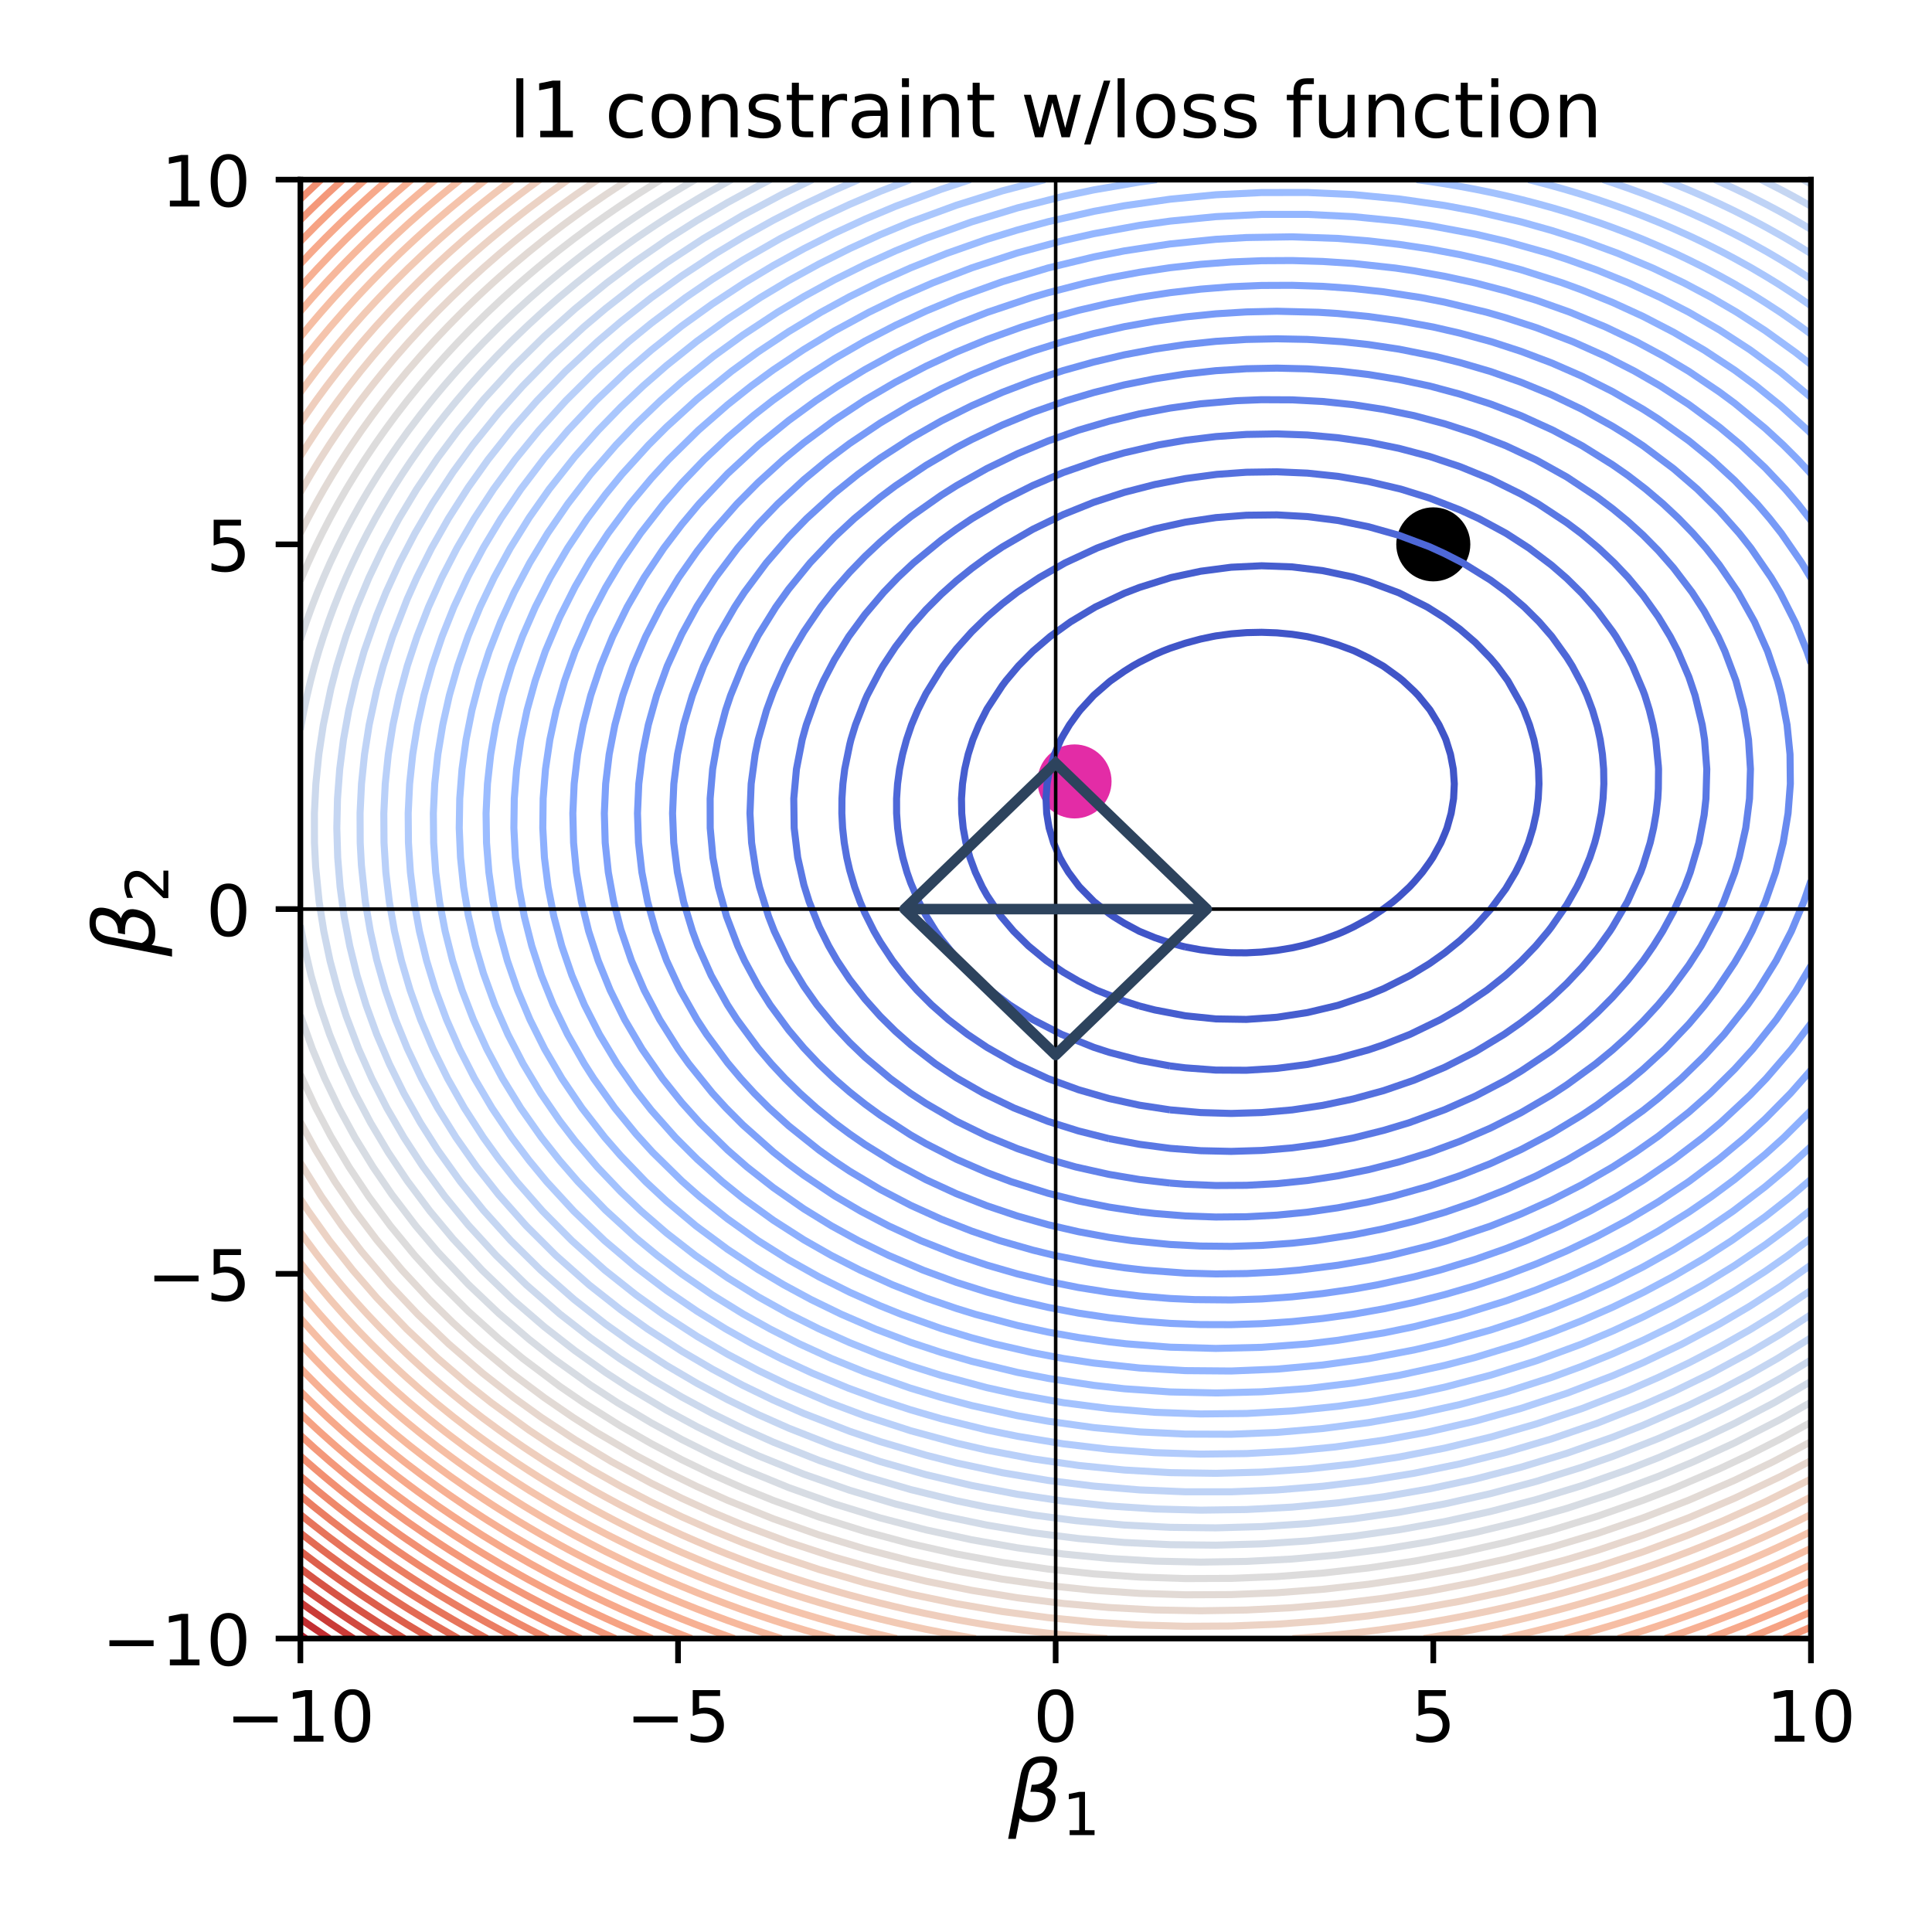 <?xml version="1.0" encoding="utf-8" standalone="no"?>
<!DOCTYPE svg PUBLIC "-//W3C//DTD SVG 1.1//EN"
  "http://www.w3.org/Graphics/SVG/1.1/DTD/svg11.dtd">
<!-- Created with matplotlib (https://matplotlib.org/) -->
<svg height="273.6pt" version="1.1" viewBox="0 0 273.6 273.6" width="273.6pt" xmlns="http://www.w3.org/2000/svg" xmlns:xlink="http://www.w3.org/1999/xlink">
 <defs>
  <style type="text/css">
*{stroke-linecap:butt;stroke-linejoin:round;}
  </style>
 </defs>
 <g id="figure_1">
  <g id="patch_1">
   <path d="M 0 273.6 
L 273.6 273.6 
L 273.6 0 
L 0 0 
z
" style="fill:#ffffff;"/>
  </g>
  <g id="axes_1">
   <g id="patch_2">
    <path d="M 42.54 232.04 
L 256.455 232.04 
L 256.455 25.44 
L 42.54 25.44 
z
" style="fill:#ffffff;"/>
   </g>
   <g id="PathCollection_1">
    <defs>
     <path d="M 0 4.743 
C 1.258 4.743 2.465 4.244 3.354 3.354 
C 4.244 2.465 4.743 1.258 4.743 0 
C 4.743 -1.258 4.244 -2.465 3.354 -3.354 
C 2.465 -4.244 1.258 -4.743 0 -4.743 
C -1.258 -4.743 -2.465 -4.244 -3.354 -3.354 
C -4.244 -2.465 -4.743 -1.258 -4.743 0 
C -4.743 1.258 -4.244 2.465 -3.354 3.354 
C -2.465 4.244 -1.258 4.743 0 4.743 
z
" id="m13af579da8" style="stroke:#000000;"/>
    </defs>
    <g clip-path="url(#p9b50f8d1f0)">
     <use style="stroke:#000000;" x="202.976" xlink:href="#m13af579da8" y="77.09"/>
    </g>
   </g>
   <g id="PathCollection_2">
    <defs>
     <path d="M 0 4.743 
C 1.258 4.743 2.465 4.244 3.354 3.354 
C 4.244 2.465 4.743 1.258 4.743 0 
C 4.743 -1.258 4.244 -2.465 3.354 -3.354 
C 2.465 -4.244 1.258 -4.743 0 -4.743 
C -1.258 -4.743 -2.465 -4.244 -3.354 -3.354 
C -4.244 -2.465 -4.743 -1.258 -4.743 0 
C -4.743 1.258 -4.244 2.465 -3.354 3.354 
C -2.465 4.244 -1.258 4.743 0 4.743 
z
" id="m4f903da543" style="stroke:#e32ca6;"/>
    </defs>
    <g clip-path="url(#p9b50f8d1f0)">
     <use style="fill:#e32ca6;stroke:#e32ca6;" x="152.171" xlink:href="#m4f903da543" y="110.662"/>
    </g>
   </g>
   <g id="matplotlib.axis_1">
    <g id="xtick_1">
     <g id="line2d_1">
      <defs>
       <path d="M 0 0 
L 0 3.5 
" id="mefb0a32529" style="stroke:#000000;stroke-width:0.8;"/>
      </defs>
      <g>
       <use style="stroke:#000000;stroke-width:0.8;" x="42.54" xlink:href="#mefb0a32529" y="232.04"/>
      </g>
     </g>
     <g id="text_1">
      <!-- −10 -->
      <defs>
       <path d="M 10.594 35.5 
L 73.188 35.5 
L 73.188 27.203 
L 10.594 27.203 
z
" id="DejaVuSans-8722"/>
       <path d="M 12.406 8.297 
L 28.516 8.297 
L 28.516 63.922 
L 10.984 60.406 
L 10.984 69.391 
L 28.422 72.906 
L 38.281 72.906 
L 38.281 8.297 
L 54.391 8.297 
L 54.391 0 
L 12.406 0 
z
" id="DejaVuSans-49"/>
       <path d="M 31.781 66.406 
Q 24.172 66.406 20.328 58.906 
Q 16.5 51.422 16.5 36.375 
Q 16.5 21.391 20.328 13.891 
Q 24.172 6.391 31.781 6.391 
Q 39.453 6.391 43.281 13.891 
Q 47.125 21.391 47.125 36.375 
Q 47.125 51.422 43.281 58.906 
Q 39.453 66.406 31.781 66.406 
z
M 31.781 74.219 
Q 44.047 74.219 50.516 64.516 
Q 56.984 54.828 56.984 36.375 
Q 56.984 17.969 50.516 8.266 
Q 44.047 -1.422 31.781 -1.422 
Q 19.531 -1.422 13.062 8.266 
Q 6.594 17.969 6.594 36.375 
Q 6.594 54.828 13.062 64.516 
Q 19.531 74.219 31.781 74.219 
z
" id="DejaVuSans-48"/>
      </defs>
      <g transform="translate(31.988 246.638)scale(0.1 -0.1)">
       <use xlink:href="#DejaVuSans-8722"/>
       <use x="83.789" xlink:href="#DejaVuSans-49"/>
       <use x="147.412" xlink:href="#DejaVuSans-48"/>
      </g>
     </g>
    </g>
    <g id="xtick_2">
     <g id="line2d_2">
      <g>
       <use style="stroke:#000000;stroke-width:0.8;" x="96.019" xlink:href="#mefb0a32529" y="232.04"/>
      </g>
     </g>
     <g id="text_2">
      <!-- −5 -->
      <defs>
       <path d="M 10.797 72.906 
L 49.516 72.906 
L 49.516 64.594 
L 19.828 64.594 
L 19.828 46.734 
Q 21.969 47.469 24.109 47.828 
Q 26.266 48.188 28.422 48.188 
Q 40.625 48.188 47.75 41.5 
Q 54.891 34.812 54.891 23.391 
Q 54.891 11.625 47.562 5.094 
Q 40.234 -1.422 26.906 -1.422 
Q 22.312 -1.422 17.547 -0.641 
Q 12.797 0.141 7.719 1.703 
L 7.719 11.625 
Q 12.109 9.234 16.797 8.062 
Q 21.484 6.891 26.703 6.891 
Q 35.156 6.891 40.078 11.328 
Q 45.016 15.766 45.016 23.391 
Q 45.016 31 40.078 35.438 
Q 35.156 39.891 26.703 39.891 
Q 22.75 39.891 18.812 39.016 
Q 14.891 38.141 10.797 36.281 
z
" id="DejaVuSans-53"/>
      </defs>
      <g transform="translate(88.648 246.638)scale(0.1 -0.1)">
       <use xlink:href="#DejaVuSans-8722"/>
       <use x="83.789" xlink:href="#DejaVuSans-53"/>
      </g>
     </g>
    </g>
    <g id="xtick_3">
     <g id="line2d_3">
      <g>
       <use style="stroke:#000000;stroke-width:0.8;" x="149.498" xlink:href="#mefb0a32529" y="232.04"/>
      </g>
     </g>
     <g id="text_3">
      <!-- 0 -->
      <g transform="translate(146.316 246.638)scale(0.1 -0.1)">
       <use xlink:href="#DejaVuSans-48"/>
      </g>
     </g>
    </g>
    <g id="xtick_4">
     <g id="line2d_4">
      <g>
       <use style="stroke:#000000;stroke-width:0.8;" x="202.976" xlink:href="#mefb0a32529" y="232.04"/>
      </g>
     </g>
     <g id="text_4">
      <!-- 5 -->
      <g transform="translate(199.795 246.638)scale(0.1 -0.1)">
       <use xlink:href="#DejaVuSans-53"/>
      </g>
     </g>
    </g>
    <g id="xtick_5">
     <g id="line2d_5">
      <g>
       <use style="stroke:#000000;stroke-width:0.8;" x="256.455" xlink:href="#mefb0a32529" y="232.04"/>
      </g>
     </g>
     <g id="text_5">
      <!-- 10 -->
      <g transform="translate(250.093 246.638)scale(0.1 -0.1)">
       <use xlink:href="#DejaVuSans-49"/>
       <use x="63.623" xlink:href="#DejaVuSans-48"/>
      </g>
     </g>
    </g>
    <g id="text_6">
     <!-- $\beta_1$ -->
     <defs>
      <path d="M 13.625 3.375 
L 8.938 -20.797 
L -0.094 -20.797 
L 14.5 54.344 
Q 18.844 76.609 39.656 76.609 
Q 60.75 76.609 57.172 57.812 
Q 54.734 44.438 45.219 39.547 
Q 58.016 35.156 55.516 22.125 
Q 51.125 -1.078 27.484 -1.031 
Q 17.141 -0.984 13.625 3.375 
z
M 15.922 15.094 
Q 19.672 6.594 29.297 6.641 
Q 43.359 6.641 46.344 21.969 
Q 49.031 35.75 26.172 34.672 
L 27.781 42.969 
Q 45.453 42.672 48.531 58.594 
Q 50.641 69.344 39.203 69.281 
Q 26.422 69.281 23.484 54.047 
z
" id="DejaVuSans-Oblique-946"/>
     </defs>
     <g transform="translate(142.778 257.958)scale(0.12 -0.12)">
      <use transform="translate(0 0.391)" xlink:href="#DejaVuSans-Oblique-946"/>
      <use transform="translate(63.818 -16.016)scale(0.7)" xlink:href="#DejaVuSans-49"/>
     </g>
    </g>
   </g>
   <g id="matplotlib.axis_2">
    <g id="ytick_1">
     <g id="line2d_6">
      <defs>
       <path d="M 0 0 
L -3.5 0 
" id="mc63b27451a" style="stroke:#000000;stroke-width:0.8;"/>
      </defs>
      <g>
       <use style="stroke:#000000;stroke-width:0.8;" x="42.54" xlink:href="#mc63b27451a" y="232.04"/>
      </g>
     </g>
     <g id="text_7">
      <!-- −10 -->
      <g transform="translate(14.435 235.839)scale(0.1 -0.1)">
       <use xlink:href="#DejaVuSans-8722"/>
       <use x="83.789" xlink:href="#DejaVuSans-49"/>
       <use x="147.412" xlink:href="#DejaVuSans-48"/>
      </g>
     </g>
    </g>
    <g id="ytick_2">
     <g id="line2d_7">
      <g>
       <use style="stroke:#000000;stroke-width:0.8;" x="42.54" xlink:href="#mc63b27451a" y="180.39"/>
      </g>
     </g>
     <g id="text_8">
      <!-- −5 -->
      <g transform="translate(20.798 184.189)scale(0.1 -0.1)">
       <use xlink:href="#DejaVuSans-8722"/>
       <use x="83.789" xlink:href="#DejaVuSans-53"/>
      </g>
     </g>
    </g>
    <g id="ytick_3">
     <g id="line2d_8">
      <g>
       <use style="stroke:#000000;stroke-width:0.8;" x="42.54" xlink:href="#mc63b27451a" y="128.74"/>
      </g>
     </g>
     <g id="text_9">
      <!-- 0 -->
      <g transform="translate(29.177 132.539)scale(0.1 -0.1)">
       <use xlink:href="#DejaVuSans-48"/>
      </g>
     </g>
    </g>
    <g id="ytick_4">
     <g id="line2d_9">
      <g>
       <use style="stroke:#000000;stroke-width:0.8;" x="42.54" xlink:href="#mc63b27451a" y="77.09"/>
      </g>
     </g>
     <g id="text_10">
      <!-- 5 -->
      <g transform="translate(29.177 80.889)scale(0.1 -0.1)">
       <use xlink:href="#DejaVuSans-53"/>
      </g>
     </g>
    </g>
    <g id="ytick_5">
     <g id="line2d_10">
      <g>
       <use style="stroke:#000000;stroke-width:0.8;" x="42.54" xlink:href="#mc63b27451a" y="25.44"/>
      </g>
     </g>
     <g id="text_11">
      <!-- 10 -->
      <g transform="translate(22.815 29.239)scale(0.1 -0.1)">
       <use xlink:href="#DejaVuSans-49"/>
       <use x="63.623" xlink:href="#DejaVuSans-48"/>
      </g>
     </g>
    </g>
    <g id="text_12">
     <!-- $\beta_2$ -->
     <defs>
      <path d="M 19.188 8.297 
L 53.609 8.297 
L 53.609 0 
L 7.328 0 
L 7.328 8.297 
Q 12.938 14.109 22.625 23.891 
Q 32.328 33.688 34.812 36.531 
Q 39.547 41.844 41.422 45.531 
Q 43.312 49.219 43.312 52.781 
Q 43.312 58.594 39.234 62.25 
Q 35.156 65.922 28.609 65.922 
Q 23.969 65.922 18.812 64.312 
Q 13.672 62.703 7.812 59.422 
L 7.812 69.391 
Q 13.766 71.781 18.938 73 
Q 24.125 74.219 28.422 74.219 
Q 39.75 74.219 46.484 68.547 
Q 53.219 62.891 53.219 53.422 
Q 53.219 48.922 51.531 44.891 
Q 49.859 40.875 45.406 35.406 
Q 44.188 33.984 37.641 27.219 
Q 31.109 20.453 19.188 8.297 
z
" id="DejaVuSans-50"/>
     </defs>
     <g transform="translate(21.915 135.46)rotate(-90)scale(0.12 -0.12)">
      <use transform="translate(0 0.391)" xlink:href="#DejaVuSans-Oblique-946"/>
      <use transform="translate(63.818 -16.016)scale(0.7)" xlink:href="#DejaVuSans-50"/>
     </g>
    </g>
   </g>
   <g id="LineCollection_1"/>
   <g id="LineCollection_2">
    <path clip-path="url(#p9b50f8d1f0)" d="M 167.864 134.101 
L 167.282 133.957 
L 165.703 133.526 
L 163.542 132.788 
L 161.382 131.901 
L 161.317 131.87 
L 159.221 130.746 
L 157.655 129.783 
L 157.06 129.367 
L 154.943 127.697 
L 154.899 127.657 
L 152.89 125.61 
L 152.739 125.427 
L 151.313 123.523 
L 150.578 122.312 
L 150.091 121.436 
L 149.199 119.349 
L 148.574 117.262 
L 148.417 116.357 
L 148.228 115.175 
L 148.134 113.088 
L 148.277 111.002 
L 148.417 110.232 
L 148.674 108.915 
L 149.331 106.828 
L 150.235 104.741 
L 150.578 104.119 
L 151.448 102.654 
L 152.739 100.861 
L 152.968 100.567 
L 154.881 98.48 
L 154.899 98.463 
L 157.06 96.585 
L 157.303 96.394 
L 159.221 95.055 
L 160.415 94.307 
L 161.382 93.763 
L 163.542 92.689 
L 164.63 92.22 
L 165.703 91.8 
L 167.864 91.085 
L 170.025 90.499 
L 171.768 90.133 
L 172.185 90.053 
L 174.346 89.76 
L 176.507 89.59 
L 178.668 89.543 
L 180.828 89.621 
L 182.989 89.825 
L 184.995 90.133 
L 185.15 90.159 
L 187.311 90.666 
L 189.472 91.317 
L 191.632 92.113 
L 191.878 92.22 
L 193.793 93.151 
L 195.845 94.307 
L 195.954 94.376 
L 198.115 95.941 
L 198.671 96.394 
L 200.275 97.898 
L 200.836 98.48 
L 202.436 100.448 
L 202.524 100.567 
L 203.791 102.654 
L 204.597 104.365 
L 204.76 104.741 
L 205.41 106.828 
L 205.806 108.915 
L 205.951 111.002 
L 205.85 113.088 
L 205.504 115.175 
L 204.917 117.262 
L 204.597 118.07 
L 204.052 119.349 
L 202.908 121.436 
L 202.436 122.14 
L 201.435 123.523 
L 200.275 124.879 
L 199.596 125.61 
L 198.115 126.991 
L 197.285 127.697 
L 195.954 128.696 
L 194.348 129.783 
L 193.793 130.12 
L 191.632 131.288 
L 190.402 131.87 
L 189.472 132.269 
L 187.311 133.064 
L 185.15 133.727 
L 184.209 133.957 
L 182.989 134.23 
L 180.828 134.589 
L 178.668 134.825 
L 176.507 134.936 
L 174.346 134.92 
L 172.185 134.776 
L 170.025 134.504 
L 167.864 134.101 
" style="fill:none;stroke:#4055c8;"/>
   </g>
   <g id="LineCollection_3">
    <path clip-path="url(#p9b50f8d1f0)" d="M 161.382 142.469 
L 159.221 141.779 
L 155.283 140.218 
L 152.739 138.937 
L 150.578 137.678 
L 148.179 136.044 
L 145.645 133.957 
L 143.535 131.87 
L 141.768 129.783 
L 139.774 126.8 
L 139.105 125.61 
L 138.124 123.523 
L 137.352 121.436 
L 136.788 119.349 
L 136.403 117.262 
L 136.196 115.175 
L 136.164 113.088 
L 136.306 111.002 
L 136.62 108.915 
L 137.106 106.828 
L 137.768 104.741 
L 138.636 102.654 
L 139.774 100.406 
L 141.935 97.1 
L 142.462 96.394 
L 144.22 94.307 
L 146.286 92.22 
L 148.727 90.133 
L 151.627 88.046 
L 155.119 85.959 
L 159.221 84.015 
L 161.382 83.185 
L 165.854 81.785 
L 170.025 80.897 
L 174.346 80.329 
L 178.668 80.122 
L 182.989 80.281 
L 187.311 80.812 
L 191.632 81.721 
L 193.793 82.357 
L 198.115 83.958 
L 202.106 85.959 
L 204.597 87.521 
L 206.758 89.113 
L 208.918 90.977 
L 211.079 93.214 
L 212.001 94.307 
L 213.527 96.394 
L 215.401 99.722 
L 215.801 100.567 
L 216.602 102.654 
L 217.217 104.741 
L 217.643 106.828 
L 217.878 108.915 
L 217.942 111.002 
L 217.836 113.088 
L 217.561 115.179 
L 217.097 117.262 
L 216.458 119.349 
L 215.401 121.957 
L 214.622 123.523 
L 213.24 125.856 
L 211.079 128.772 
L 208.918 131.17 
L 206.758 133.193 
L 204.597 134.937 
L 202.436 136.466 
L 199.698 138.131 
L 195.954 140.008 
L 193.793 140.9 
L 189.472 142.37 
L 185.15 143.394 
L 180.828 144.06 
L 176.507 144.362 
L 172.185 144.294 
L 167.864 143.851 
L 163.542 143.026 
L 161.382 142.469 
L 161.382 142.469 
" style="fill:none;stroke:#465ecf;"/>
   </g>
   <g id="LineCollection_4">
    <path clip-path="url(#p9b50f8d1f0)" d="M 165.703 150.949 
L 161.382 150.154 
L 157.06 149.021 
L 154.899 148.318 
L 150.323 146.478 
L 146.256 144.391 
L 142.969 142.305 
L 139.774 139.875 
L 137.613 137.938 
L 135.453 135.674 
L 133.292 132.974 
L 132.511 131.87 
L 131.131 129.652 
L 130.113 127.697 
L 128.97 125.029 
L 128.439 123.523 
L 127.852 121.436 
L 127.412 119.349 
L 127.119 117.262 
L 126.972 115.175 
L 126.969 113.088 
L 127.109 111.002 
L 127.392 108.915 
L 127.815 106.828 
L 128.379 104.741 
L 129.087 102.654 
L 129.966 100.567 
L 131.131 98.225 
L 133.292 94.727 
L 133.58 94.307 
L 135.453 91.877 
L 137.613 89.468 
L 139.774 87.366 
L 141.935 85.508 
L 144.096 83.846 
L 147.191 81.785 
L 150.859 79.699 
L 155.357 77.612 
L 159.221 76.173 
L 163.542 74.895 
L 167.864 73.945 
L 172.185 73.299 
L 176.507 72.963 
L 180.828 72.914 
L 185.15 73.157 
L 189.472 73.708 
L 193.793 74.591 
L 198.115 75.808 
L 202.436 77.424 
L 204.597 78.411 
L 207.114 79.699 
L 211.079 82.153 
L 213.415 83.872 
L 215.85 85.959 
L 217.947 88.046 
L 219.763 90.133 
L 221.883 93.086 
L 222.647 94.307 
L 224.044 96.928 
L 224.74 98.48 
L 225.522 100.567 
L 226.204 102.881 
L 226.612 104.741 
L 226.926 106.828 
L 227.098 108.915 
L 227.128 111.002 
L 227.017 113.088 
L 226.768 115.175 
L 226.204 117.956 
L 225.838 119.349 
L 225.147 121.436 
L 224.044 124.102 
L 223.309 125.61 
L 221.883 128.116 
L 219.722 131.246 
L 219.246 131.87 
L 217.49 133.957 
L 215.401 136.124 
L 213.199 138.131 
L 210.571 140.218 
L 206.758 142.795 
L 203.987 144.392 
L 199.679 146.478 
L 195.954 147.945 
L 193.793 148.679 
L 189.472 149.861 
L 185.15 150.742 
L 180.828 151.297 
L 176.507 151.564 
L 172.185 151.54 
L 167.864 151.221 
L 165.703 150.949 
L 165.703 150.949 
" style="fill:none;stroke:#4e68d8;"/>
   </g>
   <g id="LineCollection_5">
    <path clip-path="url(#p9b50f8d1f0)" d="M 165.703 157.173 
L 161.382 156.515 
L 157.06 155.57 
L 152.739 154.324 
L 148.401 152.739 
L 143.872 150.652 
L 139.774 148.328 
L 137.012 146.478 
L 134.298 144.392 
L 131.928 142.305 
L 129.849 140.218 
L 128.021 138.131 
L 126.407 136.044 
L 124.649 133.387 
L 123.768 131.87 
L 122.488 129.317 
L 121.793 127.697 
L 121.03 125.61 
L 120.327 123.225 
L 119.915 121.436 
L 119.559 119.349 
L 119.327 117.262 
L 119.218 115.175 
L 119.232 113.088 
L 119.368 111.002 
L 119.625 108.915 
L 120.327 105.466 
L 120.506 104.741 
L 121.146 102.654 
L 122.488 99.197 
L 122.803 98.48 
L 124.649 94.963 
L 125.031 94.307 
L 126.81 91.607 
L 128.97 88.788 
L 131.131 86.334 
L 133.292 84.17 
L 135.453 82.238 
L 137.613 80.498 
L 139.774 78.915 
L 141.935 77.464 
L 146.256 74.958 
L 150.578 72.865 
L 154.899 71.128 
L 159.221 69.723 
L 163.542 68.611 
L 167.864 67.773 
L 172.312 67.177 
L 176.507 66.877 
L 180.828 66.814 
L 185.15 67.002 
L 189.472 67.457 
L 193.793 68.189 
L 198.37 69.264 
L 202.436 70.533 
L 206.758 72.214 
L 209.419 73.438 
L 213.281 75.525 
L 216.511 77.612 
L 219.722 80.037 
L 221.883 81.914 
L 224.044 84.052 
L 226.204 86.523 
L 228.365 89.428 
L 228.841 90.133 
L 230.526 92.999 
L 231.2 94.307 
L 232.687 97.812 
L 232.934 98.48 
L 233.578 100.567 
L 234.093 102.654 
L 234.48 104.741 
L 234.847 108.478 
L 234.875 108.915 
L 234.847 111.684 
L 234.77 113.088 
L 234.532 115.175 
L 234.171 117.262 
L 233.688 119.349 
L 232.687 122.579 
L 232.346 123.523 
L 230.526 127.579 
L 230.467 127.697 
L 228.365 131.289 
L 227.99 131.87 
L 226.204 134.354 
L 224.044 136.966 
L 221.883 139.262 
L 219.722 141.305 
L 217.561 143.142 
L 215.401 144.808 
L 213.006 146.478 
L 208.918 148.949 
L 204.597 151.14 
L 200.275 152.962 
L 195.954 154.446 
L 191.632 155.627 
L 187.311 156.537 
L 182.989 157.178 
L 178.668 157.554 
L 174.346 157.681 
L 170.025 157.554 
L 165.703 157.173 
L 165.703 157.173 
" style="fill:none;stroke:#5470de;"/>
   </g>
   <g id="LineCollection_6">
    <path clip-path="url(#p9b50f8d1f0)" d="M 157.06 161.248 
L 152.739 160.162 
L 148.417 158.806 
L 143.603 156.913 
L 139.269 154.826 
L 135.453 152.64 
L 132.472 150.652 
L 128.97 147.952 
L 126.81 146.049 
L 124.649 143.913 
L 122.488 141.49 
L 120.327 138.704 
L 118.554 136.044 
L 117.352 133.957 
L 116.006 131.24 
L 114.589 127.697 
L 113.845 125.322 
L 112.968 121.436 
L 112.467 117.262 
L 112.409 113.088 
L 112.789 108.915 
L 113.602 104.741 
L 114.18 102.654 
L 115.683 98.48 
L 116.619 96.394 
L 118.167 93.438 
L 120.202 90.133 
L 122.488 87.017 
L 125.153 83.872 
L 127.16 81.785 
L 129.384 79.699 
L 133.292 76.494 
L 135.453 74.922 
L 137.66 73.438 
L 141.935 70.922 
L 146.256 68.754 
L 150.578 66.915 
L 155.821 65.091 
L 159.221 64.124 
L 164.082 63.004 
L 167.864 62.352 
L 172.185 61.824 
L 176.507 61.521 
L 180.828 61.447 
L 185.15 61.602 
L 189.472 61.99 
L 193.793 62.612 
L 198.115 63.492 
L 202.436 64.638 
L 206.758 66.082 
L 211.079 67.844 
L 215.401 69.978 
L 217.822 71.351 
L 221.883 74.028 
L 224.044 75.65 
L 226.38 77.612 
L 228.595 79.699 
L 230.572 81.785 
L 232.687 84.336 
L 234.847 87.366 
L 236.525 90.133 
L 237.609 92.22 
L 239.169 95.865 
L 240.048 98.48 
L 241.059 102.654 
L 241.39 104.741 
L 241.707 108.915 
L 241.589 113.088 
L 241.33 115.429 
L 240.586 119.349 
L 239.366 123.523 
L 238.573 125.61 
L 237.008 129.037 
L 235.461 131.87 
L 234.154 133.957 
L 232.687 136.073 
L 230.526 138.805 
L 228.365 141.23 
L 226.204 143.404 
L 224.044 145.37 
L 221.883 147.162 
L 219.722 148.807 
L 215.401 151.688 
L 213.24 152.972 
L 208.918 155.229 
L 204.597 157.147 
L 199.534 159 
L 195.954 160.076 
L 191.632 161.155 
L 187.311 161.969 
L 182.989 162.558 
L 178.668 162.92 
L 174.346 163.053 
L 170.025 162.955 
L 165.703 162.622 
L 161.382 162.054 
L 157.06 161.248 
L 157.06 161.248 
" style="fill:none;stroke:#5a78e4;"/>
   </g>
   <g id="LineCollection_7">
    <path clip-path="url(#p9b50f8d1f0)" d="M 165.703 167.541 
L 161.382 167.04 
L 157.06 166.312 
L 152.343 165.26 
L 148.417 164.146 
L 144.096 162.67 
L 139.774 160.896 
L 135.453 158.78 
L 131.131 156.267 
L 128.931 154.826 
L 126.087 152.739 
L 122.488 149.708 
L 120.327 147.634 
L 118.167 145.317 
L 115.696 142.305 
L 113.845 139.68 
L 111.652 136.044 
L 109.652 131.87 
L 108.842 129.783 
L 107.552 125.61 
L 107.075 123.523 
L 106.439 119.349 
L 106.207 115.175 
L 106.376 111.002 
L 106.94 106.828 
L 107.369 104.741 
L 108.556 100.567 
L 109.523 97.922 
L 111.128 94.307 
L 112.216 92.22 
L 113.845 89.465 
L 116.236 85.959 
L 118.167 83.5 
L 120.327 81.031 
L 122.488 78.799 
L 124.649 76.766 
L 126.81 74.901 
L 128.97 73.182 
L 133.292 70.139 
L 135.453 68.776 
L 139.774 66.345 
L 144.096 64.249 
L 148.417 62.45 
L 152.739 60.916 
L 157.06 59.65 
L 161.382 58.603 
L 165.703 57.791 
L 170.025 57.185 
L 175.136 56.743 
L 178.668 56.604 
L 182.989 56.626 
L 187.311 56.857 
L 191.632 57.308 
L 195.954 57.977 
L 200.275 58.865 
L 204.597 60.019 
L 208.918 61.425 
L 213.24 63.119 
L 217.561 65.144 
L 221.883 67.553 
L 226.204 70.411 
L 228.365 72.036 
L 230.526 73.817 
L 232.687 75.784 
L 234.847 77.975 
L 237.008 80.439 
L 239.619 83.872 
L 241.33 86.521 
L 243.31 90.133 
L 244.265 92.22 
L 245.83 96.394 
L 246.932 100.567 
L 247.617 104.741 
L 247.889 108.915 
L 247.759 113.088 
L 247.225 117.262 
L 246.292 121.436 
L 245.651 123.601 
L 244.109 127.697 
L 243.163 129.783 
L 240.912 133.957 
L 239.169 136.676 
L 236.558 140.218 
L 234.818 142.305 
L 232.687 144.613 
L 230.526 146.74 
L 228.365 148.687 
L 225.977 150.652 
L 221.883 153.633 
L 219.722 155.052 
L 215.401 157.572 
L 211.079 159.748 
L 206.758 161.618 
L 202.436 163.217 
L 198.115 164.545 
L 193.793 165.647 
L 189.472 166.516 
L 185.15 167.179 
L 180.828 167.622 
L 176.507 167.856 
L 172.185 167.885 
L 167.864 167.708 
L 165.703 167.541 
L 165.703 167.541 
" style="fill:none;stroke:#6282ea;"/>
   </g>
   <g id="LineCollection_8">
    <path clip-path="url(#p9b50f8d1f0)" d="M 161.382 171.603 
L 157.06 170.943 
L 152.739 170.075 
L 148.417 168.985 
L 143.206 167.347 
L 139.774 166.056 
L 135.453 164.174 
L 131.131 161.967 
L 128.97 160.731 
L 124.649 157.929 
L 122.488 156.354 
L 120.327 154.643 
L 118.132 152.739 
L 115.948 150.652 
L 113.845 148.427 
L 111.684 145.868 
L 109.06 142.305 
L 107.363 139.612 
L 105.434 136.044 
L 104.477 133.957 
L 102.887 129.783 
L 101.728 125.61 
L 100.957 121.436 
L 100.576 117.262 
L 100.566 113.088 
L 100.922 108.915 
L 101.658 104.741 
L 102.761 100.567 
L 103.462 98.48 
L 105.202 94.213 
L 107.363 89.996 
L 109.871 85.959 
L 111.684 83.431 
L 114.725 79.699 
L 118.167 76.064 
L 120.986 73.438 
L 124.649 70.418 
L 126.81 68.801 
L 131.131 65.903 
L 135.453 63.374 
L 137.613 62.24 
L 141.935 60.188 
L 146.256 58.407 
L 150.99 56.743 
L 154.899 55.586 
L 159.221 54.502 
L 163.542 53.64 
L 167.864 52.969 
L 172.185 52.493 
L 176.507 52.218 
L 180.828 52.132 
L 185.15 52.236 
L 189.839 52.569 
L 193.793 53.037 
L 198.115 53.746 
L 202.436 54.659 
L 206.758 55.819 
L 211.079 57.211 
L 215.401 58.868 
L 219.902 60.917 
L 224.044 63.123 
L 228.365 65.819 
L 230.526 67.325 
L 233.052 69.264 
L 235.51 71.351 
L 237.735 73.438 
L 239.755 75.525 
L 241.591 77.612 
L 243.49 80.015 
L 246.126 83.872 
L 248.459 88.046 
L 250.313 92.22 
L 251.724 96.394 
L 252.277 98.48 
L 253.074 102.654 
L 253.494 106.828 
L 253.54 111.002 
L 253.216 115.175 
L 252.525 119.349 
L 251.453 123.523 
L 249.973 127.762 
L 248.128 131.87 
L 247.028 133.957 
L 245.651 136.32 
L 243.037 140.218 
L 241.33 142.459 
L 239.169 145.016 
L 235.788 148.565 
L 232.687 151.417 
L 230.526 153.224 
L 226.204 156.454 
L 224.044 157.9 
L 219.722 160.515 
L 215.401 162.795 
L 211.079 164.775 
L 206.758 166.486 
L 202.436 167.956 
L 197.192 169.434 
L 193.793 170.219 
L 189.472 171.039 
L 185.15 171.661 
L 180.828 172.08 
L 176.507 172.309 
L 172.185 172.348 
L 167.864 172.195 
L 163.542 171.849 
L 161.382 171.603 
L 161.382 171.603 
" style="fill:none;stroke:#688aef;"/>
   </g>
   <g id="LineCollection_9">
    <path clip-path="url(#p9b50f8d1f0)" d="M 256.455 124.731 
L 255.442 127.697 
L 253.688 131.87 
L 251.533 136.044 
L 248.945 140.218 
L 247.482 142.305 
L 244.162 146.478 
L 241.33 149.576 
L 238.084 152.739 
L 234.847 155.542 
L 232.687 157.257 
L 228.365 160.345 
L 226.204 161.745 
L 221.883 164.285 
L 217.561 166.52 
L 213.24 168.48 
L 208.918 170.192 
L 204.597 171.68 
L 200.275 172.941 
L 195.954 174.007 
L 191.632 174.872 
L 186.245 175.695 
L 182.989 176.053 
L 178.668 176.366 
L 174.346 176.502 
L 170.025 176.459 
L 165.703 176.236 
L 160.282 175.695 
L 157.06 175.23 
L 152.739 174.432 
L 148.417 173.437 
L 144.096 172.212 
L 139.774 170.758 
L 135.453 169.053 
L 131.131 167.065 
L 126.81 164.756 
L 122.488 162.08 
L 120.327 160.589 
L 118.167 158.983 
L 115.631 156.913 
L 113.303 154.826 
L 111.179 152.739 
L 109.237 150.652 
L 107.363 148.44 
L 104.375 144.392 
L 103.024 142.305 
L 100.707 138.131 
L 98.838 133.957 
L 98.066 131.87 
L 96.806 127.697 
L 95.929 123.523 
L 95.412 119.349 
L 95.244 115.175 
L 95.424 111.002 
L 95.947 106.828 
L 96.817 102.654 
L 98.051 98.48 
L 99.652 94.307 
L 101.642 90.133 
L 104.05 85.959 
L 105.416 83.872 
L 108.529 79.699 
L 111.684 76.053 
L 114.225 73.438 
L 118.167 69.851 
L 121.483 67.177 
L 124.649 64.874 
L 128.97 62.081 
L 133.292 59.619 
L 137.613 57.456 
L 141.935 55.56 
L 146.256 53.908 
L 150.578 52.474 
L 154.899 51.266 
L 159.221 50.247 
L 163.542 49.432 
L 167.864 48.794 
L 172.185 48.339 
L 176.507 48.071 
L 180.828 47.98 
L 185.15 48.067 
L 190.138 48.396 
L 193.793 48.794 
L 198.115 49.444 
L 203.31 50.482 
L 206.758 51.344 
L 211.079 52.612 
L 215.401 54.133 
L 219.722 55.911 
L 224.044 57.976 
L 228.365 60.367 
L 230.526 61.704 
L 232.687 63.135 
L 237.008 66.375 
L 240.358 69.264 
L 243.49 72.359 
L 246.298 75.525 
L 247.95 77.612 
L 250.815 81.785 
L 252.133 83.999 
L 254.294 88.272 
L 255.887 92.22 
L 256.455 93.903 
L 256.455 93.903 
" style="fill:none;stroke:#6f92f3;"/>
   </g>
   <g id="LineCollection_10">
    <path clip-path="url(#p9b50f8d1f0)" d="M 256.455 136.758 
L 254.294 140.415 
L 251.559 144.392 
L 248.227 148.565 
L 245.651 151.403 
L 242.188 154.826 
L 239.169 157.493 
L 234.847 160.903 
L 231.618 163.173 
L 228.365 165.266 
L 224.044 167.753 
L 219.722 169.959 
L 215.401 171.911 
L 211.079 173.632 
L 204.947 175.695 
L 202.436 176.418 
L 196.975 177.781 
L 193.793 178.437 
L 189.472 179.174 
L 183.918 179.868 
L 180.828 180.133 
L 176.507 180.353 
L 172.185 180.406 
L 167.864 180.291 
L 162.107 179.868 
L 159.221 179.539 
L 154.899 178.892 
L 149.304 177.781 
L 146.256 177.034 
L 141.581 175.695 
L 137.613 174.345 
L 133.292 172.65 
L 128.97 170.693 
L 124.649 168.441 
L 120.327 165.857 
L 118.167 164.42 
L 116.006 162.883 
L 111.684 159.43 
L 108.913 156.913 
L 106.826 154.826 
L 104.909 152.739 
L 103.041 150.518 
L 100.058 146.478 
L 98.696 144.392 
L 96.338 140.218 
L 94.398 136.028 
L 92.875 131.87 
L 91.71 127.697 
L 90.898 123.523 
L 90.422 119.349 
L 90.278 115.175 
L 90.463 111.002 
L 90.974 106.828 
L 91.809 102.654 
L 92.983 98.48 
L 94.496 94.307 
L 96.559 89.778 
L 98.72 85.83 
L 101.325 81.785 
L 104.462 77.612 
L 107.363 74.246 
L 110.144 71.351 
L 113.845 67.925 
L 117.274 65.091 
L 120.327 62.804 
L 124.649 59.906 
L 128.97 57.335 
L 133.292 55.058 
L 137.613 53.046 
L 141.935 51.275 
L 146.256 49.723 
L 150.578 48.371 
L 154.899 47.23 
L 159.221 46.26 
L 163.542 45.485 
L 167.864 44.878 
L 172.185 44.44 
L 176.507 44.173 
L 180.828 44.078 
L 186.684 44.222 
L 189.472 44.398 
L 193.793 44.821 
L 198.115 45.421 
L 202.961 46.309 
L 206.758 47.182 
L 211.213 48.396 
L 215.401 49.76 
L 219.722 51.394 
L 224.044 53.282 
L 228.365 55.457 
L 232.687 57.955 
L 234.847 59.338 
L 239.169 62.426 
L 242.444 65.091 
L 245.651 68.039 
L 248.826 71.351 
L 250.615 73.438 
L 252.262 75.525 
L 255.14 79.699 
L 256.455 81.873 
L 256.455 81.873 
" style="fill:none;stroke:#779af7;"/>
   </g>
   <g id="LineCollection_11">
    <path clip-path="url(#p9b50f8d1f0)" d="M 256.455 144.933 
L 253.711 148.565 
L 250.108 152.739 
L 247.812 155.113 
L 243.638 159 
L 241.148 161.086 
L 237.008 164.232 
L 232.687 167.165 
L 228.948 169.434 
L 225.148 171.521 
L 220.919 173.608 
L 216.138 175.695 
L 213.24 176.825 
L 208.918 178.346 
L 203.898 179.868 
L 200.275 180.808 
L 195.034 181.955 
L 191.632 182.562 
L 187.311 183.185 
L 182.989 183.649 
L 178.668 183.951 
L 174.346 184.091 
L 169.171 184.042 
L 165.703 183.885 
L 161.382 183.534 
L 157.06 183.017 
L 152.739 182.332 
L 148.417 181.465 
L 144.096 180.41 
L 139.774 179.158 
L 135.453 177.702 
L 130.39 175.695 
L 125.858 173.608 
L 121.876 171.521 
L 118.167 169.338 
L 113.845 166.447 
L 111.684 164.854 
L 109.523 163.147 
L 105.202 159.305 
L 102.818 156.913 
L 100.88 154.789 
L 97.545 150.652 
L 96.051 148.565 
L 93.424 144.392 
L 91.227 140.218 
L 89.425 136.044 
L 87.916 131.626 
L 86.904 127.697 
L 86.145 123.523 
L 85.706 119.349 
L 85.585 115.175 
L 85.77 111.002 
L 86.269 106.828 
L 87.077 102.654 
L 88.197 98.48 
L 89.648 94.307 
L 91.44 90.133 
L 93.588 85.959 
L 96.117 81.785 
L 98.72 78.073 
L 100.88 75.312 
L 104.366 71.351 
L 107.363 68.328 
L 110.926 65.091 
L 113.845 62.691 
L 118.167 59.493 
L 122.488 56.645 
L 126.81 54.119 
L 131.131 51.865 
L 135.453 49.857 
L 139.774 48.074 
L 144.676 46.309 
L 148.417 45.136 
L 152.739 43.947 
L 157.06 42.945 
L 161.382 42.105 
L 165.703 41.446 
L 170.025 40.945 
L 174.346 40.604 
L 178.668 40.424 
L 182.989 40.405 
L 187.311 40.549 
L 191.632 40.856 
L 195.954 41.329 
L 201.22 42.135 
L 204.597 42.794 
L 210.531 44.222 
L 213.24 45.002 
L 217.561 46.403 
L 222.754 48.396 
L 227.413 50.482 
L 231.488 52.569 
L 235.119 54.656 
L 239.169 57.284 
L 243.49 60.479 
L 246.515 63.004 
L 249.973 66.25 
L 252.822 69.264 
L 254.608 71.351 
L 256.455 73.709 
L 256.455 73.709 
" style="fill:none;stroke:#7ea1fa;"/>
   </g>
   <g id="LineCollection_12">
    <path clip-path="url(#p9b50f8d1f0)" d="M 256.455 151.549 
L 253.566 154.826 
L 249.973 158.463 
L 247.107 161.086 
L 243.49 164.091 
L 239.136 167.347 
L 234.847 170.192 
L 230.526 172.767 
L 226.204 175.076 
L 221.883 177.142 
L 217.561 178.985 
L 213.24 180.624 
L 208.918 182.076 
L 204.597 183.335 
L 200.275 184.428 
L 195.954 185.348 
L 191.539 186.129 
L 187.311 186.711 
L 182.989 187.157 
L 178.668 187.45 
L 174.346 187.59 
L 170.025 187.577 
L 165.703 187.409 
L 161.382 187.086 
L 157.06 186.605 
L 152.739 185.962 
L 148.417 185.142 
L 143.645 184.042 
L 139.774 182.976 
L 135.453 181.609 
L 130.72 179.868 
L 125.836 177.781 
L 121.564 175.695 
L 117.761 173.608 
L 113.845 171.2 
L 109.523 168.194 
L 105.785 165.26 
L 103.041 162.864 
L 99.108 159 
L 96.559 156.155 
L 93.821 152.739 
L 90.925 148.565 
L 88.465 144.392 
L 86.405 140.218 
L 84.713 136.044 
L 83.36 131.87 
L 82.342 127.697 
L 81.631 123.523 
L 81.227 119.349 
L 81.123 115.175 
L 81.311 111.002 
L 81.797 106.828 
L 82.579 102.654 
L 83.656 98.48 
L 85.052 94.307 
L 86.765 90.133 
L 88.814 85.959 
L 91.221 81.785 
L 94.009 77.612 
L 96.559 74.26 
L 98.998 71.351 
L 103.041 67.071 
L 107.442 63.004 
L 111.684 59.558 
L 115.539 56.743 
L 118.677 54.656 
L 122.488 52.336 
L 126.81 49.968 
L 131.131 47.844 
L 135.453 45.944 
L 139.854 44.222 
L 146.081 42.135 
L 148.417 41.455 
L 153.887 40.048 
L 157.06 39.358 
L 161.382 38.557 
L 165.703 37.91 
L 170.025 37.43 
L 174.346 37.1 
L 178.668 36.922 
L 182.989 36.897 
L 187.311 37.026 
L 191.632 37.309 
L 197.615 37.961 
L 200.275 38.354 
L 204.597 39.129 
L 208.918 40.068 
L 213.24 41.203 
L 217.561 42.521 
L 222.345 44.222 
L 227.373 46.309 
L 231.75 48.396 
L 235.632 50.482 
L 239.169 52.595 
L 243.49 55.509 
L 245.651 57.107 
L 249.973 60.656 
L 252.521 63.004 
L 254.605 65.091 
L 256.455 67.087 
L 256.455 67.087 
" style="fill:none;stroke:#85a8fc;"/>
   </g>
   <g id="LineCollection_13">
    <path clip-path="url(#p9b50f8d1f0)" d="M 256.455 157.268 
L 252.62 161.086 
L 249.973 163.477 
L 245.651 167.023 
L 242.402 169.434 
L 239.169 171.65 
L 234.847 174.338 
L 230.526 176.762 
L 226.204 178.944 
L 221.883 180.905 
L 217.561 182.662 
L 213.24 184.231 
L 206.758 186.243 
L 200.275 187.874 
L 195.954 188.761 
L 189.472 189.805 
L 185.15 190.319 
L 178.668 190.8 
L 172.185 190.955 
L 165.703 190.781 
L 159.496 190.303 
L 157.06 190.026 
L 152.739 189.413 
L 148.417 188.645 
L 144.096 187.708 
L 138.128 186.129 
L 135.453 185.303 
L 131.131 183.819 
L 126.412 181.955 
L 121.797 179.868 
L 117.707 177.781 
L 113.845 175.582 
L 109.523 172.813 
L 105.202 169.692 
L 102.294 167.347 
L 98.72 164.15 
L 95.652 161.086 
L 92.237 157.229 
L 90.077 154.482 
L 87.398 150.652 
L 84.887 146.478 
L 82.76 142.305 
L 80.988 138.131 
L 79.552 133.957 
L 78.437 129.783 
L 77.622 125.61 
L 77.098 121.436 
L 76.868 117.262 
L 76.919 113.088 
L 77.251 108.915 
L 77.87 104.741 
L 78.769 100.567 
L 79.962 96.394 
L 81.449 92.22 
L 83.594 87.344 
L 85.755 83.216 
L 87.916 79.61 
L 90.714 75.525 
L 93.971 71.351 
L 96.559 68.39 
L 99.727 65.091 
L 103.041 61.973 
L 106.724 58.83 
L 109.523 56.641 
L 113.845 53.568 
L 118.167 50.797 
L 122.488 48.305 
L 126.81 46.066 
L 131.131 44.051 
L 135.732 42.135 
L 141.935 39.897 
L 148.417 37.949 
L 154.899 36.382 
L 159.221 35.531 
L 165.703 34.546 
L 172.185 33.889 
L 176.507 33.639 
L 182.989 33.539 
L 189.472 33.766 
L 193.793 34.11 
L 198.115 34.606 
L 202.436 35.254 
L 206.758 36.062 
L 211.079 37.046 
L 215.401 38.197 
L 221.217 40.048 
L 224.044 41.081 
L 228.365 42.831 
L 232.687 44.813 
L 237.008 47.052 
L 241.33 49.575 
L 245.651 52.417 
L 248.703 54.656 
L 252.133 57.429 
L 255.983 60.917 
L 256.455 61.38 
L 256.455 61.38 
" style="fill:none;stroke:#8db0fe;"/>
   </g>
   <g id="LineCollection_14">
    <path clip-path="url(#p9b50f8d1f0)" d="M 256.455 162.365 
L 253.303 165.26 
L 249.973 168.057 
L 245.424 171.521 
L 241.33 174.316 
L 237.008 176.991 
L 232.687 179.411 
L 228.365 181.598 
L 224.044 183.569 
L 219.722 185.342 
L 215.401 186.931 
L 211.079 188.351 
L 204.597 190.162 
L 200.275 191.168 
L 193.793 192.407 
L 187.311 193.304 
L 180.828 193.887 
L 174.346 194.154 
L 167.864 194.101 
L 161.382 193.727 
L 154.899 193.028 
L 150.578 192.379 
L 146.256 191.563 
L 140.763 190.303 
L 137.613 189.453 
L 133.292 188.143 
L 127.634 186.129 
L 124.649 184.926 
L 120.327 183.002 
L 116.006 180.839 
L 111.684 178.414 
L 107.359 175.695 
L 103.041 172.621 
L 99.045 169.434 
L 96.559 167.245 
L 92.411 163.173 
L 90.077 160.6 
L 87.061 156.913 
L 84.078 152.739 
L 82.746 150.652 
L 80.369 146.478 
L 78.353 142.305 
L 76.671 138.131 
L 75.307 133.957 
L 74.248 129.783 
L 73.478 125.61 
L 72.986 121.436 
L 72.771 117.262 
L 72.83 113.088 
L 73.162 108.915 
L 73.765 104.741 
L 74.637 100.567 
L 75.794 96.394 
L 77.229 92.22 
L 79.273 87.392 
L 81.434 83.103 
L 83.594 79.369 
L 86.117 75.525 
L 89.224 71.351 
L 92.237 67.75 
L 94.673 65.091 
L 98.915 60.917 
L 103.041 57.315 
L 106.393 54.656 
L 109.523 52.365 
L 113.845 49.482 
L 118.167 46.871 
L 123.049 44.222 
L 127.336 42.135 
L 132.119 40.048 
L 137.613 37.934 
L 144.096 35.812 
L 150.578 34.063 
L 154.899 33.094 
L 161.382 31.913 
L 165.703 31.313 
L 172.185 30.68 
L 178.668 30.362 
L 185.15 30.361 
L 191.632 30.68 
L 198.115 31.322 
L 202.436 31.937 
L 208.918 33.154 
L 213.24 34.165 
L 219.308 35.874 
L 221.883 36.713 
L 226.204 38.263 
L 230.595 40.048 
L 235.122 42.135 
L 239.169 44.224 
L 243.49 46.727 
L 247.812 49.535 
L 252.133 52.689 
L 256.455 56.278 
L 256.455 56.278 
" style="fill:none;stroke:#94b6ff;"/>
   </g>
   <g id="LineCollection_15">
    <path clip-path="url(#p9b50f8d1f0)" d="M 256.455 167.022 
L 253.627 169.434 
L 249.973 172.306 
L 245.219 175.695 
L 241.33 178.199 
L 237.008 180.734 
L 232.687 183.036 
L 228.365 185.123 
L 224.044 187.012 
L 219.722 188.717 
L 215.242 190.303 
L 208.918 192.233 
L 204.597 193.356 
L 198.115 194.771 
L 191.632 195.857 
L 185.15 196.637 
L 178.668 197.1 
L 172.185 197.262 
L 165.703 197.119 
L 159.221 196.669 
L 154.899 196.188 
L 148.417 195.196 
L 144.096 194.353 
L 137.613 192.783 
L 133.292 191.527 
L 128.97 190.101 
L 123.989 188.216 
L 119.159 186.129 
L 114.87 184.042 
L 111.007 181.955 
L 107.363 179.789 
L 103.041 176.929 
L 98.561 173.608 
L 94.398 170.108 
L 91.439 167.347 
L 87.916 163.689 
L 85.648 161.086 
L 82.405 156.913 
L 79.579 152.739 
L 77.137 148.565 
L 75.051 144.392 
L 73.296 140.218 
L 71.85 136.044 
L 70.63 131.599 
L 69.826 127.697 
L 69.23 123.523 
L 68.9 119.349 
L 68.835 115.175 
L 69.032 111.002 
L 69.49 106.828 
L 70.207 102.654 
L 71.193 98.48 
L 72.448 94.307 
L 73.986 90.133 
L 75.811 85.959 
L 77.939 81.785 
L 80.389 77.612 
L 83.178 73.438 
L 85.755 70.005 
L 88.068 67.177 
L 91.859 63.004 
L 94.398 60.465 
L 98.72 56.526 
L 103.609 52.569 
L 107.363 49.836 
L 111.684 46.968 
L 116.254 44.222 
L 120.327 42.004 
L 124.649 39.865 
L 128.97 37.926 
L 134.102 35.874 
L 139.774 33.885 
L 144.096 32.568 
L 148.417 31.399 
L 154.899 29.932 
L 159.221 29.137 
L 165.703 28.208 
L 172.185 27.582 
L 178.668 27.269 
L 185.15 27.26 
L 191.632 27.555 
L 198.115 28.172 
L 204.597 29.105 
L 208.918 29.913 
L 215.401 31.42 
L 219.722 32.634 
L 224.044 34.015 
L 229.101 35.874 
L 234.055 37.961 
L 238.437 40.048 
L 242.373 42.135 
L 245.952 44.222 
L 249.973 46.816 
L 254.294 49.927 
L 256.455 51.629 
L 256.455 51.629 
" style="fill:none;stroke:#9bbcff;"/>
   </g>
   <g id="LineCollection_16">
    <path clip-path="url(#p9b50f8d1f0)" d="M 256.455 171.328 
L 253.595 173.608 
L 249.973 176.286 
L 245.651 179.21 
L 241.191 181.955 
L 237.008 184.292 
L 232.687 186.494 
L 228.365 188.497 
L 224.044 190.315 
L 217.561 192.71 
L 211.079 194.745 
L 204.597 196.44 
L 200.275 197.384 
L 193.793 198.55 
L 189.472 199.151 
L 182.989 199.807 
L 176.507 200.169 
L 170.025 200.236 
L 163.542 200.006 
L 157.06 199.474 
L 150.578 198.64 
L 144.096 197.472 
L 139.774 196.518 
L 133.292 194.779 
L 128.97 193.41 
L 124.649 191.869 
L 120.327 190.139 
L 116.006 188.204 
L 111.684 186.044 
L 107.363 183.636 
L 103.041 180.955 
L 98.458 177.781 
L 94.398 174.62 
L 90.808 171.521 
L 87.916 168.768 
L 84.575 165.26 
L 81.434 161.562 
L 79.273 158.744 
L 76.583 154.826 
L 74.081 150.652 
L 71.925 146.478 
L 70.089 142.305 
L 68.469 137.862 
L 67.317 133.957 
L 66.308 129.576 
L 65.653 125.61 
L 65.217 121.436 
L 65.036 117.262 
L 65.108 113.088 
L 65.431 108.915 
L 66.005 104.741 
L 66.837 100.567 
L 67.927 96.394 
L 69.282 92.22 
L 70.907 88.046 
L 72.815 83.872 
L 75.023 79.699 
L 77.547 75.525 
L 80.407 71.351 
L 83.621 67.177 
L 87.245 63.004 
L 90.077 60.048 
L 93.523 56.743 
L 96.559 54.071 
L 101.018 50.482 
L 105.202 47.449 
L 110.112 44.222 
L 113.845 41.991 
L 118.167 39.63 
L 122.488 37.48 
L 126.81 35.524 
L 131.131 33.75 
L 137.613 31.417 
L 144.096 29.44 
L 150.578 27.802 
L 154.899 26.891 
L 161.382 25.779 
L 163.814 25.44 
L 163.814 25.44 
" style="fill:none;stroke:#a3c2fe;"/>
    <path clip-path="url(#p9b50f8d1f0)" d="M 200.629 25.44 
L 202.436 25.692 
L 204.597 26.027 
L 206.758 26.397 
L 208.918 26.802 
L 211.079 27.241 
L 212.38 27.527 
L 213.24 27.721 
L 215.401 28.243 
L 217.561 28.802 
L 219.722 29.396 
L 220.467 29.614 
L 221.883 30.038 
L 224.044 30.723 
L 226.204 31.446 
L 226.93 31.701 
L 228.365 32.219 
L 230.526 33.038 
L 232.412 33.787 
L 232.687 33.9 
L 234.847 34.821 
L 237.008 35.784 
L 237.204 35.874 
L 239.169 36.812 
L 241.33 37.885 
L 241.477 37.961 
L 243.49 39.031 
L 245.336 40.048 
L 245.651 40.227 
L 247.812 41.499 
L 248.855 42.135 
L 249.973 42.838 
L 252.101 44.222 
L 252.133 44.244 
L 254.294 45.743 
L 255.084 46.309 
L 256.455 47.325 
" style="fill:none;stroke:#a3c2fe;"/>
   </g>
   <g id="LineCollection_17">
    <path clip-path="url(#p9b50f8d1f0)" d="M 256.455 175.35 
L 253.211 177.781 
L 249.973 180.045 
L 245.651 182.822 
L 241.33 185.362 
L 237.008 187.682 
L 232.687 189.797 
L 228.365 191.724 
L 224.044 193.474 
L 219.722 195.061 
L 213.24 197.145 
L 206.758 198.898 
L 200.275 200.331 
L 193.793 201.461 
L 187.311 202.298 
L 180.828 202.85 
L 174.346 203.11 
L 167.864 203.087 
L 161.382 202.778 
L 154.899 202.169 
L 148.417 201.264 
L 144.096 200.488 
L 137.613 199.049 
L 133.292 197.899 
L 128.866 196.563 
L 122.488 194.315 
L 117.758 192.389 
L 113.191 190.303 
L 109.076 188.216 
L 105.202 186.054 
L 100.88 183.384 
L 96.559 180.422 
L 93.067 177.781 
L 90.077 175.318 
L 85.755 171.377 
L 81.854 167.347 
L 79.273 164.372 
L 76.672 161.086 
L 73.738 156.913 
L 71.17 152.739 
L 68.944 148.565 
L 67.035 144.392 
L 65.424 140.218 
L 64.091 136.044 
L 63.039 131.87 
L 62.241 127.697 
L 61.701 123.523 
L 61.412 119.349 
L 61.367 115.175 
L 61.566 111.002 
L 62.007 106.828 
L 62.7 102.654 
L 63.635 98.48 
L 64.825 94.307 
L 66.308 90.032 
L 67.987 85.959 
L 69.981 81.785 
L 72.266 77.612 
L 74.951 73.296 
L 77.784 69.264 
L 81.434 64.65 
L 84.736 60.917 
L 87.916 57.648 
L 91.076 54.656 
L 94.398 51.76 
L 98.72 48.308 
L 103.041 45.188 
L 107.683 42.135 
L 111.684 39.739 
L 116.006 37.37 
L 120.327 35.205 
L 124.649 33.231 
L 128.97 31.435 
L 135.453 29.059 
L 141.935 27.032 
L 147.968 25.44 
L 147.968 25.44 
" style="fill:none;stroke:#aac7fd;"/>
    <path clip-path="url(#p9b50f8d1f0)" d="M 216.472 25.44 
L 217.561 25.713 
L 219.722 26.29 
L 221.883 26.903 
L 223.964 27.527 
L 224.044 27.551 
L 226.204 28.252 
L 228.365 28.99 
L 230.107 29.614 
L 230.526 29.768 
L 232.687 30.6 
L 234.847 31.47 
L 235.395 31.701 
L 237.008 32.397 
L 239.169 33.369 
L 240.063 33.787 
L 241.33 34.397 
L 243.49 35.477 
L 244.257 35.874 
L 245.651 36.619 
L 247.812 37.814 
L 248.069 37.961 
L 249.973 39.084 
L 251.555 40.048 
L 252.133 40.412 
L 254.294 41.816 
L 254.771 42.135 
L 256.455 43.3 
" style="fill:none;stroke:#aac7fd;"/>
   </g>
   <g id="LineCollection_18">
    <path clip-path="url(#p9b50f8d1f0)" d="M 256.455 179.14 
L 252.133 182.188 
L 247.812 184.965 
L 243.49 187.51 
L 238.268 190.303 
L 232.687 192.97 
L 228.365 194.833 
L 221.883 197.311 
L 215.401 199.444 
L 208.918 201.251 
L 202.082 202.824 
L 195.954 203.947 
L 189.073 204.911 
L 182.989 205.493 
L 176.507 205.846 
L 170.025 205.923 
L 163.542 205.722 
L 157.06 205.241 
L 150.578 204.469 
L 144.096 203.397 
L 139.774 202.513 
L 133.292 200.914 
L 128.97 199.654 
L 124.649 198.24 
L 120.089 196.563 
L 115.066 194.476 
L 110.578 192.389 
L 106.518 190.303 
L 102.805 188.216 
L 98.72 185.694 
L 94.398 182.747 
L 90.077 179.476 
L 85.615 175.695 
L 81.261 171.521 
L 77.419 167.347 
L 74.951 164.359 
L 72.479 161.086 
L 69.673 156.913 
L 67.213 152.739 
L 65.076 148.565 
L 63.241 144.392 
L 61.689 140.218 
L 60.413 136.044 
L 59.397 131.87 
L 58.636 127.697 
L 58.118 123.523 
L 57.842 119.349 
L 57.806 115.175 
L 58.008 111.002 
L 58.448 106.828 
L 59.123 102.654 
L 60.036 98.48 
L 61.199 94.307 
L 62.609 90.133 
L 64.274 85.959 
L 66.308 81.591 
L 68.469 77.535 
L 70.938 73.438 
L 73.765 69.264 
L 77.112 64.857 
L 80.456 60.917 
L 84.389 56.743 
L 88.777 52.569 
L 92.237 49.579 
L 96.559 46.152 
L 100.88 43.043 
L 105.433 40.048 
L 109.523 37.594 
L 113.845 35.214 
L 118.167 33.034 
L 122.488 31.04 
L 126.81 29.22 
L 133.292 26.801 
L 137.406 25.44 
L 137.406 25.44 
" style="fill:none;stroke:#b1cbfc;"/>
    <path clip-path="url(#p9b50f8d1f0)" d="M 227.032 25.44 
L 228.365 25.882 
L 230.526 26.634 
L 232.687 27.422 
L 232.962 27.527 
L 234.847 28.264 
L 237.008 29.146 
L 238.109 29.614 
L 239.169 30.077 
L 241.33 31.058 
L 242.691 31.701 
L 243.49 32.088 
L 245.651 33.175 
L 246.826 33.787 
L 247.812 34.316 
L 249.973 35.516 
L 250.598 35.874 
L 252.133 36.781 
L 254.067 37.961 
L 254.294 38.104 
L 256.455 39.506 
" style="fill:none;stroke:#b1cbfc;"/>
   </g>
   <g id="LineCollection_19">
    <path clip-path="url(#p9b50f8d1f0)" d="M 256.455 182.737 
L 251.379 186.129 
L 247.812 188.316 
L 243.49 190.759 
L 239.169 193.003 
L 234.847 195.062 
L 230.526 196.948 
L 224.044 199.469 
L 217.561 201.649 
L 211.079 203.511 
L 204.597 205.072 
L 198.115 206.336 
L 191.632 207.324 
L 185.15 208.032 
L 178.668 208.473 
L 172.185 208.645 
L 165.703 208.547 
L 159.221 208.175 
L 152.739 207.528 
L 146.256 206.595 
L 139.774 205.364 
L 135.453 204.371 
L 128.97 202.615 
L 122.488 200.51 
L 117.535 198.65 
L 111.684 196.15 
L 107.363 194.073 
L 103.041 191.781 
L 98.72 189.252 
L 93.903 186.129 
L 90.077 183.378 
L 85.65 179.868 
L 80.979 175.695 
L 76.844 171.521 
L 73.181 167.347 
L 70.63 164.105 
L 68.45 161.086 
L 65.759 156.913 
L 63.395 152.739 
L 61.338 148.565 
L 59.568 144.392 
L 58.076 140.218 
L 56.847 136.044 
L 55.867 131.87 
L 55.133 127.697 
L 54.641 123.523 
L 54.382 119.349 
L 54.354 115.175 
L 54.556 111.002 
L 54.988 106.828 
L 55.649 102.654 
L 56.549 98.48 
L 57.678 94.307 
L 59.058 90.133 
L 60.684 85.959 
L 62.567 81.785 
L 64.72 77.612 
L 67.156 73.438 
L 69.892 69.264 
L 72.945 65.091 
L 76.352 60.917 
L 80.135 56.743 
L 84.339 52.569 
L 89.019 48.396 
L 92.237 45.772 
L 97.096 42.135 
L 100.88 39.548 
L 105.202 36.826 
L 110.502 33.787 
L 116.006 30.957 
L 120.327 28.942 
L 124.649 27.098 
L 128.898 25.44 
L 128.898 25.44 
" style="fill:none;stroke:#b9d0f9;"/>
    <path clip-path="url(#p9b50f8d1f0)" d="M 235.54 25.44 
L 237.008 26.022 
L 239.169 26.915 
L 240.591 27.527 
L 241.33 27.853 
L 243.49 28.843 
L 245.11 29.614 
L 245.651 29.878 
L 247.812 30.972 
L 249.203 31.701 
L 249.973 32.115 
L 252.133 33.318 
L 252.95 33.787 
L 254.294 34.583 
L 256.409 35.874 
L 256.455 35.903 
" style="fill:none;stroke:#b9d0f9;"/>
   </g>
   <g id="LineCollection_20">
    <path clip-path="url(#p9b50f8d1f0)" d="M 256.455 186.172 
L 252.133 188.955 
L 247.812 191.519 
L 242.34 194.476 
L 237.008 197.068 
L 232.687 198.978 
L 226.204 201.54 
L 219.722 203.768 
L 213.24 205.683 
L 206.758 207.302 
L 200.275 208.632 
L 193.793 209.687 
L 187.311 210.474 
L 180.828 210.999 
L 174.346 211.261 
L 167.864 211.259 
L 161.382 210.993 
L 154.899 210.456 
L 148.417 209.649 
L 141.935 208.558 
L 135.453 207.174 
L 131.131 206.074 
L 124.649 204.158 
L 120.327 202.693 
L 113.845 200.176 
L 109.523 198.28 
L 105.202 196.189 
L 100.88 193.886 
L 96.559 191.354 
L 91.715 188.216 
L 87.916 185.494 
L 83.425 181.955 
L 78.715 177.781 
L 74.532 173.608 
L 70.63 169.213 
L 67.511 165.26 
L 64.575 161.086 
L 61.978 156.913 
L 59.701 152.739 
L 57.665 148.448 
L 56.012 144.392 
L 54.572 140.218 
L 53.344 135.899 
L 52.44 131.87 
L 51.732 127.697 
L 51.183 122.531 
L 51.011 119.349 
L 50.99 115.175 
L 51.193 111.002 
L 51.623 106.828 
L 52.277 102.654 
L 53.344 97.716 
L 54.265 94.307 
L 55.606 90.133 
L 57.665 84.843 
L 59.032 81.785 
L 61.128 77.612 
L 63.496 73.438 
L 66.308 69.029 
L 69.113 65.091 
L 72.791 60.455 
L 76.054 56.743 
L 80.097 52.569 
L 84.582 48.396 
L 87.916 45.557 
L 92.269 42.135 
L 96.559 39.061 
L 101.412 35.874 
L 105.202 33.589 
L 109.523 31.182 
L 113.845 28.967 
L 118.167 26.931 
L 121.582 25.44 
L 121.582 25.44 
" style="fill:none;stroke:#bfd3f6;"/>
    <path clip-path="url(#p9b50f8d1f0)" d="M 242.866 25.44 
L 243.49 25.719 
L 245.651 26.718 
L 247.34 27.527 
L 247.812 27.759 
L 249.973 28.859 
L 251.406 29.614 
L 252.133 30.007 
L 254.294 31.214 
L 255.138 31.701 
L 256.455 32.481 
" style="fill:none;stroke:#bfd3f6;"/>
   </g>
   <g id="LineCollection_21">
    <path clip-path="url(#p9b50f8d1f0)" d="M 256.455 189.448 
L 251.707 192.389 
L 247.812 194.612 
L 243.49 196.892 
L 239.169 198.993 
L 232.687 201.831 
L 228.365 203.531 
L 221.883 205.807 
L 215.401 207.774 
L 208.918 209.45 
L 202.436 210.843 
L 195.954 211.964 
L 189.472 212.825 
L 182.989 213.428 
L 176.507 213.77 
L 170.025 213.859 
L 163.542 213.694 
L 156.916 213.258 
L 150.578 212.576 
L 144.096 211.615 
L 137.613 210.369 
L 131.131 208.832 
L 124.649 206.982 
L 118.167 204.794 
L 111.684 202.242 
L 107.363 200.326 
L 103.041 198.219 
L 98.72 195.905 
L 94.398 193.367 
L 89.663 190.303 
L 85.755 187.513 
L 81.325 184.042 
L 76.57 179.868 
L 72.338 175.695 
L 68.469 171.412 
L 65.2 167.347 
L 61.987 162.855 
L 59.539 159 
L 57.191 154.826 
L 55.133 150.652 
L 53.344 146.468 
L 51.83 142.305 
L 50.559 138.131 
L 49.529 133.957 
L 48.732 129.783 
L 48.166 125.61 
L 47.823 121.436 
L 47.699 117.262 
L 47.795 113.088 
L 48.109 108.915 
L 48.64 104.741 
L 49.392 100.567 
L 50.368 96.394 
L 51.567 92.22 
L 53.344 87.145 
L 54.672 83.872 
L 56.589 79.699 
L 58.762 75.525 
L 61.204 71.351 
L 64.148 66.863 
L 66.96 63.004 
L 70.63 58.461 
L 74.027 54.656 
L 78.129 50.482 
L 82.666 46.309 
L 85.755 43.697 
L 90.425 40.048 
L 94.398 37.207 
L 99.613 33.787 
L 105.202 30.484 
L 110.749 27.527 
L 115.051 25.44 
L 115.051 25.44 
" style="fill:none;stroke:#c5d6f2;"/>
    <path clip-path="url(#p9b50f8d1f0)" d="M 249.397 25.44 
L 249.973 25.725 
L 252.133 26.831 
L 253.449 27.527 
L 254.294 27.986 
L 256.455 29.197 
" style="fill:none;stroke:#c5d6f2;"/>
   </g>
   <g id="LineCollection_22">
    <path clip-path="url(#p9b50f8d1f0)" d="M 256.455 192.605 
L 252.133 195.193 
L 247.812 197.587 
L 243.49 199.798 
L 239.169 201.838 
L 234.847 203.718 
L 228.365 206.256 
L 224.044 207.769 
L 217.561 209.788 
L 211.079 211.519 
L 204.597 212.974 
L 198.115 214.159 
L 191.632 215.091 
L 185.15 215.766 
L 178.668 216.189 
L 172.185 216.366 
L 165.703 216.292 
L 159.221 215.968 
L 152.333 215.345 
L 146.256 214.544 
L 139.774 213.434 
L 135.453 212.533 
L 128.97 210.945 
L 122.488 209.049 
L 116.006 206.82 
L 109.523 204.232 
L 105.202 202.295 
L 100.88 200.171 
L 96.559 197.844 
L 92.237 195.297 
L 87.737 192.389 
L 83.594 189.441 
L 79.273 186.072 
L 74.538 181.955 
L 70.252 177.781 
L 66.308 173.479 
L 62.996 169.434 
L 59.826 165.109 
L 57.204 161.086 
L 54.787 156.913 
L 52.657 152.739 
L 50.798 148.565 
L 49.022 143.879 
L 47.849 140.218 
L 46.732 136.044 
L 45.853 131.87 
L 45.193 127.697 
L 44.701 122.743 
L 44.532 119.349 
L 44.525 115.175 
L 44.73 111.002 
L 45.151 106.828 
L 45.785 102.654 
L 46.862 97.519 
L 47.699 94.307 
L 49.022 90.024 
L 50.505 85.959 
L 52.258 81.785 
L 54.253 77.612 
L 56.503 73.438 
L 59.018 69.264 
L 61.987 64.847 
L 64.914 60.917 
L 68.469 56.585 
L 72.791 51.859 
L 77.112 47.6 
L 81.434 43.732 
L 85.944 40.048 
L 90.077 36.959 
L 94.675 33.787 
L 98.72 31.221 
L 103.041 28.682 
L 107.363 26.335 
L 109.098 25.44 
L 109.098 25.44 
" style="fill:none;stroke:#ccd9ed;"/>
    <path clip-path="url(#p9b50f8d1f0)" d="M 255.345 25.44 
L 256.455 26.045 
" style="fill:none;stroke:#ccd9ed;"/>
   </g>
   <g id="LineCollection_23">
    <path clip-path="url(#p9b50f8d1f0)" d="M 256.455 195.638 
L 251.229 198.65 
L 245.651 201.564 
L 241.33 203.628 
L 234.847 206.432 
L 230.526 208.115 
L 224.044 210.383 
L 217.561 212.355 
L 211.079 214.048 
L 204.597 215.476 
L 198.115 216.638 
L 191.632 217.555 
L 185.15 218.217 
L 178.668 218.637 
L 172.185 218.816 
L 165.703 218.749 
L 159.221 218.437 
L 152.739 217.878 
L 146.256 217.061 
L 139.774 215.98 
L 133.292 214.626 
L 126.81 212.987 
L 120.327 211.044 
L 113.845 208.774 
L 107.363 206.151 
L 103.041 204.192 
L 98.72 202.049 
L 94.398 199.708 
L 89.135 196.563 
L 85.755 194.357 
L 81.434 191.286 
L 77.112 187.921 
L 72.612 184.042 
L 68.27 179.868 
L 64.148 175.43 
L 60.892 171.521 
L 57.665 167.21 
L 54.969 163.173 
L 52.482 159 
L 50.281 154.826 
L 48.349 150.652 
L 46.671 146.478 
L 45.242 142.305 
L 44.048 138.131 
L 43.08 133.957 
L 42.54 131.043 
L 42.54 131.043 
" style="fill:none;stroke:#d2dbe8;"/>
    <path clip-path="url(#p9b50f8d1f0)" d="M 42.54 103.345 
L 42.653 102.654 
L 43.046 100.567 
L 43.49 98.48 
L 43.986 96.394 
L 44.534 94.307 
L 44.701 93.728 
L 45.141 92.22 
L 45.802 90.133 
L 46.515 88.046 
L 46.862 87.101 
L 47.287 85.959 
L 48.117 83.872 
L 48.999 81.785 
L 49.022 81.733 
L 49.948 79.699 
L 50.951 77.612 
L 51.183 77.154 
L 52.021 75.525 
L 53.148 73.438 
L 53.344 73.092 
L 54.346 71.351 
L 55.505 69.424 
L 55.602 69.264 
L 56.933 67.177 
L 57.665 66.076 
L 58.331 65.091 
L 59.797 63.004 
L 59.826 62.964 
L 61.345 60.917 
L 61.987 60.083 
L 62.968 58.83 
L 64.148 57.374 
L 64.668 56.743 
L 66.308 54.821 
L 66.451 54.656 
L 68.324 52.569 
L 68.469 52.413 
L 70.289 50.482 
L 70.63 50.132 
L 72.35 48.396 
L 72.791 47.964 
L 74.512 46.309 
L 74.951 45.898 
L 76.779 44.222 
L 77.112 43.925 
L 79.16 42.135 
L 79.273 42.039 
L 81.434 40.237 
L 81.665 40.048 
L 83.594 38.513 
L 84.303 37.961 
L 85.755 36.859 
L 87.079 35.874 
L 87.916 35.268 
L 90.003 33.787 
L 90.077 33.737 
L 92.237 32.275 
L 93.106 31.701 
L 94.398 30.866 
L 96.384 29.614 
L 96.559 29.506 
L 98.72 28.206 
L 99.878 27.527 
L 100.88 26.952 
L 103.041 25.743 
L 103.598 25.44 
" style="fill:none;stroke:#d2dbe8;"/>
   </g>
   <g id="LineCollection_24">
    <path clip-path="url(#p9b50f8d1f0)" d="M 256.455 198.578 
L 252.133 201.01 
L 245.651 204.328 
L 239.838 206.998 
L 234.823 209.084 
L 228.365 211.488 
L 221.883 213.606 
L 215.401 215.446 
L 208.918 217.014 
L 202.436 218.324 
L 195.954 219.39 
L 189.472 220.203 
L 182.989 220.779 
L 176.507 221.118 
L 170.025 221.218 
L 163.542 221.078 
L 157.06 220.697 
L 150.578 220.072 
L 144.096 219.196 
L 137.613 218.058 
L 131.131 216.651 
L 124.649 214.962 
L 118.167 212.973 
L 111.684 210.661 
L 105.202 208.002 
L 100.88 206.021 
L 96.559 203.859 
L 92.237 201.502 
L 87.462 198.65 
L 83.594 196.126 
L 78.383 192.389 
L 74.951 189.689 
L 70.63 185.986 
L 66.308 181.877 
L 61.987 177.275 
L 58.885 173.608 
L 55.505 169.176 
L 52.828 165.26 
L 50.272 161.086 
L 48 156.913 
L 45.995 152.739 
L 44.244 148.565 
L 42.54 143.787 
L 42.54 143.787 
" style="fill:none;stroke:#d7dce3;"/>
    <path clip-path="url(#p9b50f8d1f0)" d="M 42.54 90.601 
L 42.687 90.133 
L 43.391 88.046 
L 44.147 85.959 
L 44.701 84.525 
L 44.957 83.872 
L 45.828 81.785 
L 46.75 79.699 
L 46.862 79.46 
L 47.738 77.612 
L 48.779 75.525 
L 49.022 75.061 
L 49.886 73.438 
L 51.05 71.351 
L 51.183 71.123 
L 52.284 69.264 
L 53.344 67.55 
L 53.578 67.177 
L 54.943 65.091 
L 55.505 64.266 
L 56.377 63.004 
L 57.665 61.21 
L 57.879 60.917 
L 59.459 58.83 
L 59.826 58.361 
L 61.116 56.743 
L 61.987 55.687 
L 62.852 54.656 
L 64.148 53.16 
L 64.669 52.569 
L 66.308 50.767 
L 66.572 50.482 
L 68.469 48.496 
L 68.567 48.396 
L 70.63 46.336 
L 70.658 46.309 
L 72.791 44.278 
L 72.85 44.222 
L 74.951 42.312 
L 75.15 42.135 
L 77.112 40.433 
L 77.564 40.048 
L 79.273 38.632 
L 80.099 37.961 
L 81.434 36.905 
L 82.762 35.874 
L 83.594 35.245 
L 85.562 33.787 
L 85.755 33.648 
L 87.916 32.119 
L 88.52 31.701 
L 90.077 30.649 
L 91.642 29.614 
L 92.237 29.229 
L 94.398 27.865 
L 94.947 27.527 
L 96.559 26.556 
L 98.455 25.44 
" style="fill:none;stroke:#d7dce3;"/>
   </g>
   <g id="LineCollection_25">
    <path clip-path="url(#p9b50f8d1f0)" d="M 256.455 201.415 
L 252.133 203.779 
L 247.812 205.974 
L 243.49 208.01 
L 237.008 210.787 
L 232.687 212.46 
L 226.204 214.724 
L 219.722 216.706 
L 213.24 218.418 
L 206.758 219.876 
L 200.275 221.081 
L 193.793 222.045 
L 187.311 222.769 
L 180.828 223.262 
L 174.346 223.521 
L 167.864 223.547 
L 161.382 223.336 
L 154.899 222.887 
L 148.417 222.2 
L 141.935 221.265 
L 135.453 220.072 
L 128.97 218.612 
L 122.488 216.874 
L 116.006 214.839 
L 109.523 212.486 
L 105.202 210.731 
L 100.88 208.813 
L 96.559 206.722 
L 92.237 204.444 
L 87.916 201.964 
L 82.657 198.65 
L 79.273 196.325 
L 74.038 192.389 
L 70.63 189.578 
L 66.308 185.691 
L 61.987 181.373 
L 58.73 177.781 
L 55.293 173.608 
L 52.205 169.434 
L 49.428 165.26 
L 46.862 160.938 
L 44.701 156.842 
L 42.54 152.158 
L 42.54 152.158 
" style="fill:none;stroke:#dddcdc;"/>
    <path clip-path="url(#p9b50f8d1f0)" d="M 42.54 82.231 
L 42.724 81.785 
L 43.634 79.699 
L 44.595 77.612 
L 44.701 77.393 
L 45.62 75.525 
L 46.699 73.438 
L 46.862 73.138 
L 47.844 71.351 
L 49.022 69.3 
L 49.043 69.264 
L 50.314 67.177 
L 51.183 65.808 
L 51.645 65.091 
L 53.043 63.004 
L 53.344 62.572 
L 54.514 60.917 
L 55.505 59.565 
L 56.052 58.83 
L 57.661 56.743 
L 57.665 56.738 
L 59.354 54.656 
L 59.826 54.093 
L 61.124 52.569 
L 61.987 51.588 
L 62.976 50.482 
L 64.148 49.211 
L 64.913 48.396 
L 66.308 46.952 
L 66.941 46.309 
L 68.469 44.799 
L 69.064 44.222 
L 70.63 42.745 
L 71.289 42.135 
L 72.791 40.781 
L 73.619 40.048 
L 74.951 38.901 
L 76.063 37.961 
L 77.112 37.097 
L 78.625 35.874 
L 79.273 35.364 
L 81.314 33.787 
L 81.434 33.698 
L 83.594 32.102 
L 84.15 31.701 
L 85.755 30.567 
L 87.135 29.614 
L 87.916 29.086 
L 90.077 27.658 
L 90.28 27.527 
L 92.237 26.291 
L 93.616 25.44 
" style="fill:none;stroke:#dddcdc;"/>
   </g>
   <g id="LineCollection_26">
    <path clip-path="url(#p9b50f8d1f0)" d="M 256.455 204.171 
L 251.106 206.998 
L 245.651 209.626 
L 239.169 212.442 
L 232.687 214.95 
L 226.204 217.168 
L 219.722 219.109 
L 213.24 220.789 
L 206.758 222.218 
L 200.275 223.406 
L 193.793 224.353 
L 187.311 225.068 
L 180.828 225.557 
L 174.346 225.816 
L 167.864 225.845 
L 161.382 225.644 
L 154.899 225.209 
L 148.417 224.539 
L 141.935 223.632 
L 135.453 222.467 
L 128.97 221.047 
L 122.488 219.357 
L 116.006 217.378 
L 109.523 215.089 
L 103.041 212.47 
L 98.72 210.527 
L 94.398 208.414 
L 90.077 206.116 
L 84.445 202.824 
L 81.168 200.737 
L 77.112 197.953 
L 72.461 194.476 
L 67.428 190.303 
L 64.148 187.32 
L 60.809 184.042 
L 56.932 179.868 
L 53.344 175.587 
L 50.274 171.521 
L 47.43 167.347 
L 44.701 162.865 
L 42.54 158.887 
L 42.54 158.887 
" style="fill:none;stroke:#e2dad5;"/>
    <path clip-path="url(#p9b50f8d1f0)" d="M 42.54 75.502 
L 43.592 73.438 
L 44.701 71.361 
L 44.706 71.351 
L 45.889 69.264 
L 46.862 67.618 
L 47.126 67.177 
L 48.431 65.091 
L 49.022 64.18 
L 49.799 63.004 
L 51.183 60.983 
L 51.229 60.917 
L 52.735 58.83 
L 53.344 58.016 
L 54.31 56.743 
L 55.505 55.221 
L 55.956 54.656 
L 57.665 52.582 
L 57.676 52.569 
L 59.481 50.482 
L 59.826 50.095 
L 61.367 48.396 
L 61.987 47.732 
L 63.338 46.309 
L 64.148 45.481 
L 65.4 44.222 
L 66.308 43.334 
L 67.556 42.135 
L 68.469 41.281 
L 69.812 40.048 
L 70.63 39.317 
L 72.174 37.961 
L 72.791 37.433 
L 74.647 35.874 
L 74.951 35.625 
L 77.112 33.889 
L 77.24 33.787 
L 79.273 32.225 
L 79.968 31.701 
L 81.434 30.622 
L 82.831 29.614 
L 83.594 29.076 
L 85.755 27.585 
L 85.841 27.527 
L 87.916 26.157 
L 89.025 25.44 
" style="fill:none;stroke:#e2dad5;"/>
   </g>
   <g id="LineCollection_27">
    <path clip-path="url(#p9b50f8d1f0)" d="M 256.455 206.852 
L 252.133 209.098 
L 245.651 212.17 
L 239.169 214.927 
L 232.687 217.384 
L 226.324 219.519 
L 221.883 220.852 
L 215.401 222.586 
L 208.918 224.074 
L 202.436 225.319 
L 195.954 226.33 
L 189.472 227.111 
L 182.989 227.67 
L 176.507 228.002 
L 170.025 228.109 
L 163.542 227.994 
L 157.06 227.65 
L 150.578 227.075 
L 144.096 226.268 
L 137.613 225.218 
L 131.131 223.92 
L 124.649 222.357 
L 118.167 220.522 
L 111.684 218.397 
L 105.202 215.963 
L 100.88 214.153 
L 96.559 212.186 
L 92.237 210.049 
L 86.614 206.998 
L 81.434 203.88 
L 76.675 200.737 
L 72.791 197.94 
L 68.357 194.476 
L 63.523 190.303 
L 59.161 186.129 
L 55.217 181.955 
L 51.183 177.199 
L 48.426 173.608 
L 45.515 169.434 
L 42.54 164.659 
L 42.54 164.659 
" style="fill:none;stroke:#e7d7ce;"/>
    <path clip-path="url(#p9b50f8d1f0)" d="M 42.54 69.731 
L 42.801 69.264 
L 44.017 67.177 
L 44.701 66.051 
L 45.292 65.091 
L 46.629 63.004 
L 46.862 62.654 
L 48.034 60.917 
L 49.022 59.505 
L 49.502 58.83 
L 51.038 56.743 
L 51.183 56.552 
L 52.649 54.656 
L 53.344 53.786 
L 54.331 52.569 
L 55.505 51.167 
L 56.087 50.482 
L 57.665 48.683 
L 57.921 48.396 
L 59.826 46.322 
L 59.838 46.309 
L 61.844 44.222 
L 61.987 44.077 
L 63.939 42.135 
L 64.148 41.933 
L 66.128 40.048 
L 66.308 39.881 
L 68.416 37.961 
L 68.469 37.914 
L 70.63 36.03 
L 70.812 35.874 
L 72.791 34.223 
L 73.322 33.787 
L 74.951 32.485 
L 75.951 31.701 
L 77.112 30.811 
L 78.706 29.614 
L 79.273 29.198 
L 81.434 27.643 
L 81.599 27.527 
L 83.594 26.152 
L 84.649 25.44 
" style="fill:none;stroke:#e7d7ce;"/>
   </g>
   <g id="LineCollection_28">
    <path clip-path="url(#p9b50f8d1f0)" d="M 256.455 209.457 
L 249.973 212.686 
L 244.065 215.345 
L 238.973 217.432 
L 232.687 219.759 
L 226.204 221.891 
L 219.722 223.763 
L 213.24 225.383 
L 206.758 226.763 
L 200.275 227.917 
L 193.793 228.834 
L 187.311 229.533 
L 180.828 230.012 
L 174.346 230.267 
L 167.864 230.304 
L 161.382 230.122 
L 154.899 229.714 
L 148.417 229.078 
L 141.935 228.215 
L 135.453 227.108 
L 128.97 225.761 
L 122.488 224.148 
L 116.006 222.265 
L 109.523 220.096 
L 105.202 218.479 
L 100.88 216.719 
L 96.559 214.808 
L 92.237 212.734 
L 87.916 210.485 
L 83.594 208.049 
L 78.488 204.911 
L 74.951 202.553 
L 69.583 198.65 
L 66.308 196.057 
L 61.987 192.359 
L 57.592 188.216 
L 53.344 183.778 
L 49.951 179.868 
L 46.655 175.695 
L 43.678 171.521 
L 42.54 169.809 
L 42.54 169.809 
" style="fill:none;stroke:#ecd3c5;"/>
    <path clip-path="url(#p9b50f8d1f0)" d="M 42.54 64.583 
L 43.538 63.004 
L 44.701 61.229 
L 44.908 60.917 
L 46.348 58.83 
L 46.862 58.11 
L 47.853 56.743 
L 49.022 55.183 
L 49.423 54.656 
L 51.064 52.569 
L 51.183 52.423 
L 52.782 50.482 
L 53.344 49.821 
L 54.575 48.396 
L 55.505 47.349 
L 56.445 46.309 
L 57.665 44.996 
L 58.397 44.222 
L 59.826 42.751 
L 60.435 42.135 
L 61.987 40.606 
L 62.563 40.048 
L 64.148 38.553 
L 64.786 37.961 
L 66.308 36.586 
L 67.11 35.874 
L 68.469 34.698 
L 69.539 33.787 
L 70.63 32.882 
L 72.08 31.701 
L 72.791 31.135 
L 74.739 29.614 
L 74.951 29.451 
L 77.112 27.834 
L 77.53 27.527 
L 79.273 26.276 
L 80.461 25.44 
" style="fill:none;stroke:#ecd3c5;"/>
   </g>
   <g id="LineCollection_29">
    <path clip-path="url(#p9b50f8d1f0)" d="M 156.78 232.04 
L 154.899 231.903 
L 152.739 231.721 
L 150.578 231.514 
L 148.417 231.282 
L 146.256 231.026 
L 144.096 230.745 
L 141.935 230.439 
L 139.774 230.108 
L 138.837 229.953 
L 137.613 229.748 
L 135.453 229.36 
L 133.292 228.946 
L 131.131 228.507 
L 128.97 228.042 
L 128.198 227.866 
L 126.81 227.545 
L 124.649 227.019 
L 122.488 226.466 
L 120.327 225.887 
L 119.941 225.779 
L 118.167 225.273 
L 116.006 224.629 
L 113.845 223.958 
L 113.023 223.693 
L 111.684 223.252 
L 109.523 222.512 
L 107.363 221.745 
L 106.983 221.606 
L 105.202 220.937 
L 103.041 220.098 
L 101.598 219.519 
L 100.88 219.225 
L 98.72 218.31 
L 96.709 217.432 
L 96.559 217.365 
L 94.398 216.372 
L 92.237 215.348 
L 92.231 215.345 
L 90.077 214.273 
L 88.096 213.258 
L 87.916 213.164 
L 85.755 212.002 
L 84.252 211.171 
L 83.594 210.8 
L 81.434 209.547 
L 80.656 209.084 
L 79.273 208.243 
L 77.278 206.998 
L 77.112 206.892 
L 74.951 205.478 
L 74.105 204.911 
L 72.791 204.008 
L 71.105 202.824 
L 70.63 202.482 
L 68.469 200.89 
L 68.266 200.737 
L 66.308 199.224 
L 65.581 198.65 
L 64.148 197.488 
L 63.031 196.563 
L 61.987 195.675 
L 60.607 194.476 
L 59.826 193.779 
L 58.302 192.389 
L 57.665 191.792 
L 56.108 190.303 
L 55.505 189.708 
L 54.019 188.216 
L 53.344 187.516 
L 52.03 186.129 
L 51.183 185.206 
L 50.134 184.042 
L 49.022 182.768 
L 48.326 181.955 
L 46.862 180.187 
L 46.603 179.868 
L 44.962 177.781 
L 44.701 177.436 
L 43.403 175.695 
L 42.54 174.493 
" style="fill:none;stroke:#efcebd;"/>
    <path clip-path="url(#p9b50f8d1f0)" d="M 256.455 211.996 
L 254.294 213.089 
L 253.951 213.258 
L 252.133 214.138 
L 249.973 215.157 
L 249.564 215.345 
L 247.812 216.135 
L 245.651 217.084 
L 244.836 217.432 
L 243.49 217.996 
L 241.33 218.876 
L 239.705 219.519 
L 239.169 219.727 
L 237.008 220.541 
L 234.847 221.33 
L 234.066 221.606 
L 232.687 222.085 
L 230.526 222.81 
L 228.365 223.51 
L 227.782 223.693 
L 226.204 224.177 
L 224.044 224.816 
L 221.883 225.431 
L 220.609 225.779 
L 219.722 226.018 
L 217.561 226.573 
L 215.401 227.105 
L 213.24 227.613 
L 212.107 227.866 
L 211.079 228.092 
L 208.918 228.543 
L 206.758 228.971 
L 204.597 229.374 
L 202.436 229.753 
L 201.22 229.953 
L 200.275 230.106 
L 198.115 230.431 
L 195.954 230.733 
L 193.793 231.011 
L 191.632 231.266 
L 189.472 231.496 
L 187.311 231.703 
L 185.15 231.885 
L 183.044 232.04 
" style="fill:none;stroke:#efcebd;"/>
    <path clip-path="url(#p9b50f8d1f0)" d="M 42.54 59.898 
L 43.266 58.83 
L 44.701 56.791 
L 44.735 56.743 
L 46.277 54.656 
L 46.862 53.89 
L 47.885 52.569 
L 49.022 51.146 
L 49.56 50.482 
L 51.183 48.543 
L 51.308 48.396 
L 53.134 46.309 
L 53.344 46.076 
L 55.04 44.222 
L 55.505 43.728 
L 57.028 42.135 
L 57.665 41.486 
L 59.1 40.048 
L 59.826 39.34 
L 61.263 37.961 
L 61.987 37.284 
L 63.52 35.874 
L 64.148 35.312 
L 65.877 33.787 
L 66.308 33.416 
L 68.338 31.701 
L 68.469 31.592 
L 70.63 29.841 
L 70.915 29.614 
L 72.791 28.155 
L 73.614 27.527 
L 74.951 26.529 
L 76.439 25.44 
" style="fill:none;stroke:#efcebd;"/>
   </g>
   <g id="LineCollection_30">
    <path clip-path="url(#p9b50f8d1f0)" d="M 138.177 232.04 
L 137.613 231.947 
L 135.453 231.568 
L 133.292 231.163 
L 131.131 230.733 
L 128.97 230.278 
L 127.51 229.953 
L 126.81 229.794 
L 124.649 229.279 
L 122.488 228.739 
L 120.327 228.172 
L 119.213 227.866 
L 118.167 227.574 
L 116.006 226.943 
L 113.845 226.287 
L 112.241 225.779 
L 111.684 225.6 
L 109.523 224.876 
L 107.363 224.126 
L 106.16 223.693 
L 105.202 223.341 
L 103.041 222.52 
L 100.88 221.671 
L 100.721 221.606 
L 98.72 220.777 
L 96.559 219.854 
L 95.798 219.519 
L 94.398 218.89 
L 92.237 217.889 
L 91.279 217.432 
L 90.077 216.847 
L 87.916 215.765 
L 87.099 215.345 
L 85.755 214.638 
L 83.594 213.472 
L 83.209 213.258 
L 81.434 212.253 
L 79.572 211.171 
L 79.273 210.993 
L 77.112 209.677 
L 76.162 209.084 
L 74.951 208.311 
L 72.943 206.998 
L 72.791 206.896 
L 70.63 205.415 
L 69.91 204.911 
L 68.469 203.876 
L 67.037 202.824 
L 66.308 202.275 
L 64.309 200.737 
L 64.148 200.61 
L 61.987 198.867 
L 61.723 198.65 
L 59.826 197.047 
L 59.265 196.563 
L 57.665 195.145 
L 56.926 194.476 
L 55.505 193.155 
L 54.697 192.389 
L 53.344 191.069 
L 52.573 190.303 
L 51.183 188.879 
L 50.548 188.216 
L 49.022 186.574 
L 48.616 186.129 
L 46.862 184.145 
L 46.772 184.042 
L 45.018 181.955 
L 44.701 181.565 
L 43.345 179.868 
L 42.54 178.825 
" style="fill:none;stroke:#f2cab5;"/>
    <path clip-path="url(#p9b50f8d1f0)" d="M 256.455 214.475 
L 254.702 215.345 
L 254.294 215.544 
L 252.133 216.571 
L 250.276 217.432 
L 249.973 217.57 
L 247.812 218.527 
L 245.651 219.459 
L 245.509 219.519 
L 243.49 220.35 
L 241.33 221.216 
L 240.326 221.606 
L 239.169 222.048 
L 237.008 222.848 
L 234.847 223.624 
L 234.65 223.693 
L 232.687 224.363 
L 230.526 225.077 
L 228.365 225.766 
L 228.321 225.779 
L 226.204 226.419 
L 224.044 227.049 
L 221.883 227.654 
L 221.094 227.866 
L 219.722 228.229 
L 217.561 228.776 
L 215.401 229.3 
L 213.24 229.8 
L 212.547 229.953 
L 211.079 230.271 
L 208.918 230.716 
L 206.758 231.137 
L 204.597 231.535 
L 202.436 231.909 
L 201.629 232.04 
" style="fill:none;stroke:#f2cab5;"/>
    <path clip-path="url(#p9b50f8d1f0)" d="M 42.54 55.566 
L 43.202 54.656 
L 44.701 52.663 
L 44.772 52.569 
L 46.416 50.482 
L 46.862 49.933 
L 48.129 48.396 
L 49.022 47.342 
L 49.913 46.309 
L 51.183 44.876 
L 51.772 44.222 
L 53.344 42.524 
L 53.71 42.135 
L 55.505 40.278 
L 55.73 40.048 
L 57.665 38.129 
L 57.837 37.961 
L 59.826 36.069 
L 60.035 35.874 
L 61.987 34.093 
L 62.328 33.787 
L 64.148 32.194 
L 64.721 31.701 
L 66.308 30.367 
L 67.221 29.614 
L 68.469 28.607 
L 69.832 27.527 
L 70.63 26.909 
L 72.561 25.44 
" style="fill:none;stroke:#f2cab5;"/>
   </g>
   <g id="LineCollection_31">
    <path clip-path="url(#p9b50f8d1f0)" d="M 126.986 232.04 
L 126.81 232.001 
L 124.649 231.497 
L 122.488 230.967 
L 120.327 230.412 
L 118.62 229.953 
L 118.167 229.829 
L 116.006 229.212 
L 113.845 228.569 
L 111.684 227.899 
L 111.582 227.866 
L 109.523 227.191 
L 107.363 226.456 
L 105.443 225.779 
L 105.202 225.693 
L 103.041 224.889 
L 100.88 224.058 
L 99.962 223.693 
L 98.72 223.189 
L 96.559 222.286 
L 94.982 221.606 
L 94.398 221.349 
L 92.237 220.37 
L 90.412 219.519 
L 90.077 219.359 
L 87.916 218.301 
L 86.189 217.432 
L 85.755 217.209 
L 83.594 216.069 
L 82.259 215.345 
L 81.434 214.888 
L 79.273 213.662 
L 78.58 213.258 
L 77.112 212.385 
L 75.121 211.171 
L 74.951 211.065 
L 72.791 209.686 
L 71.87 209.084 
L 70.63 208.255 
L 68.792 206.998 
L 68.469 206.771 
L 66.308 205.223 
L 65.881 204.911 
L 64.148 203.611 
L 63.121 202.824 
L 61.987 201.933 
L 60.496 200.737 
L 59.826 200.186 
L 57.998 198.65 
L 57.665 198.363 
L 55.62 196.563 
L 55.505 196.459 
L 53.354 194.476 
L 53.344 194.467 
L 51.195 192.389 
L 51.183 192.378 
L 49.135 190.303 
L 49.022 190.184 
L 47.171 188.216 
L 46.862 187.877 
L 45.296 186.129 
L 44.701 185.443 
L 43.506 184.042 
L 42.54 182.872 
" style="fill:none;stroke:#f5c4ac;"/>
    <path clip-path="url(#p9b50f8d1f0)" d="M 256.455 216.898 
L 255.359 217.432 
L 254.294 217.942 
L 252.133 218.951 
L 250.886 219.519 
L 249.973 219.927 
L 247.812 220.868 
L 246.072 221.606 
L 245.651 221.781 
L 243.49 222.656 
L 241.33 223.507 
L 240.845 223.693 
L 239.169 224.322 
L 237.008 225.109 
L 235.111 225.779 
L 234.847 225.871 
L 232.687 226.597 
L 230.526 227.299 
L 228.721 227.866 
L 228.365 227.976 
L 226.204 228.619 
L 224.044 229.239 
L 221.883 229.835 
L 221.437 229.953 
L 219.722 230.4 
L 217.561 230.939 
L 215.401 231.455 
L 213.24 231.948 
L 212.818 232.04 
" style="fill:none;stroke:#f5c4ac;"/>
    <path clip-path="url(#p9b50f8d1f0)" d="M 42.54 51.519 
L 43.345 50.482 
L 44.701 48.787 
L 45.018 48.396 
L 46.763 46.309 
L 46.862 46.194 
L 48.584 44.222 
L 49.022 43.733 
L 50.479 42.135 
L 51.183 41.383 
L 52.453 40.048 
L 53.344 39.136 
L 54.509 37.961 
L 55.505 36.983 
L 56.651 35.874 
L 57.665 34.918 
L 58.884 33.787 
L 59.826 32.934 
L 61.211 31.701 
L 61.987 31.026 
L 63.638 29.614 
L 64.148 29.188 
L 66.171 27.527 
L 66.308 27.416 
L 68.469 25.712 
L 68.82 25.44 
" style="fill:none;stroke:#f5c4ac;"/>
   </g>
   <g id="LineCollection_32">
    <path clip-path="url(#p9b50f8d1f0)" d="M 118.164 232.04 
L 116.006 231.436 
L 113.845 230.806 
L 111.684 230.15 
L 111.059 229.953 
L 109.523 229.46 
L 107.363 228.74 
L 105.202 227.993 
L 104.847 227.866 
L 103.041 227.208 
L 100.88 226.394 
L 99.3 225.779 
L 98.72 225.549 
L 96.559 224.664 
L 94.398 223.752 
L 94.261 223.693 
L 92.237 222.795 
L 90.077 221.809 
L 89.644 221.606 
L 87.916 220.778 
L 85.755 219.714 
L 85.369 219.519 
L 83.594 218.602 
L 81.434 217.457 
L 81.387 217.432 
L 79.273 216.259 
L 77.668 215.345 
L 77.112 215.022 
L 74.951 213.735 
L 74.17 213.258 
L 72.791 212.398 
L 70.87 211.171 
L 70.63 211.015 
L 68.469 209.571 
L 67.756 209.084 
L 66.308 208.072 
L 64.804 206.998 
L 64.148 206.517 
L 61.998 204.911 
L 61.987 204.902 
L 59.826 203.212 
L 59.339 202.824 
L 57.665 201.454 
L 56.807 200.737 
L 55.505 199.621 
L 54.393 198.65 
L 53.344 197.709 
L 52.091 196.563 
L 51.183 195.71 
L 49.895 194.476 
L 49.022 193.616 
L 47.8 192.389 
L 46.862 191.421 
L 45.798 190.303 
L 44.701 189.114 
L 43.886 188.216 
L 42.54 186.685 
" style="fill:none;stroke:#f6bea4;"/>
    <path clip-path="url(#p9b50f8d1f0)" d="M 256.455 219.268 
L 255.931 219.519 
L 254.294 220.289 
L 252.133 221.281 
L 251.407 221.606 
L 249.973 222.236 
L 247.812 223.161 
L 246.537 223.693 
L 245.651 224.056 
L 243.49 224.916 
L 241.33 225.753 
L 241.26 225.779 
L 239.169 226.552 
L 237.008 227.327 
L 235.457 227.866 
L 234.847 228.075 
L 232.687 228.789 
L 230.526 229.481 
L 228.998 229.953 
L 228.365 230.146 
L 226.204 230.779 
L 224.044 231.389 
L 221.883 231.977 
L 221.64 232.04 
" style="fill:none;stroke:#f6bea4;"/>
    <path clip-path="url(#p9b50f8d1f0)" d="M 42.54 47.707 
L 43.692 46.309 
L 44.701 45.118 
L 45.472 44.222 
L 46.862 42.65 
L 47.324 42.135 
L 49.022 40.294 
L 49.252 40.048 
L 51.183 38.04 
L 51.26 37.961 
L 53.344 35.88 
L 53.35 35.874 
L 55.505 33.809 
L 55.527 33.787 
L 57.665 31.819 
L 57.796 31.701 
L 59.826 29.905 
L 60.161 29.614 
L 61.987 28.062 
L 62.627 27.527 
L 64.148 26.285 
L 65.2 25.44 
" style="fill:none;stroke:#f6bea4;"/>
   </g>
   <g id="LineCollection_33">
    <path clip-path="url(#p9b50f8d1f0)" d="M 110.653 232.04 
L 109.523 231.684 
L 107.363 230.979 
L 105.202 230.247 
L 104.363 229.953 
L 103.041 229.481 
L 100.88 228.684 
L 98.737 227.866 
L 98.72 227.86 
L 96.559 226.993 
L 94.398 226.1 
L 93.646 225.779 
L 92.237 225.168 
L 90.077 224.202 
L 88.969 223.693 
L 87.916 223.199 
L 85.755 222.157 
L 84.641 221.606 
L 83.594 221.077 
L 81.434 219.957 
L 80.611 219.519 
L 79.273 218.792 
L 77.112 217.59 
L 76.836 217.432 
L 74.951 216.334 
L 73.293 215.345 
L 72.791 215.039 
L 70.63 213.691 
L 69.952 213.258 
L 68.469 212.29 
L 66.792 211.171 
L 66.308 210.841 
L 64.148 209.334 
L 63.798 209.084 
L 61.987 207.764 
L 60.958 206.998 
L 59.826 206.134 
L 58.255 204.911 
L 57.665 204.44 
L 55.68 202.824 
L 55.505 202.677 
L 53.344 200.838 
L 53.228 200.737 
L 51.183 198.916 
L 50.89 198.65 
L 49.022 196.909 
L 48.658 196.563 
L 46.862 194.81 
L 46.526 194.476 
L 44.701 192.612 
L 44.487 192.389 
L 42.54 190.304 
" style="fill:none;stroke:#f7b89c;"/>
    <path clip-path="url(#p9b50f8d1f0)" d="M 256.455 221.588 
L 256.418 221.606 
L 254.294 222.588 
L 252.133 223.563 
L 251.839 223.693 
L 249.973 224.499 
L 247.812 225.409 
L 246.909 225.779 
L 245.651 226.286 
L 243.49 227.133 
L 241.567 227.866 
L 241.33 227.955 
L 239.169 228.741 
L 237.008 229.504 
L 235.695 229.953 
L 234.847 230.238 
L 232.687 230.942 
L 230.526 231.623 
L 229.156 232.04 
" style="fill:none;stroke:#f7b89c;"/>
    <path clip-path="url(#p9b50f8d1f0)" d="M 42.54 44.089 
L 44.243 42.135 
L 44.701 41.623 
L 46.132 40.048 
L 46.862 39.266 
L 48.096 37.961 
L 49.022 37.008 
L 50.14 35.874 
L 51.183 34.843 
L 52.267 33.787 
L 53.344 32.764 
L 54.48 31.701 
L 55.505 30.764 
L 56.784 29.614 
L 57.665 28.839 
L 59.183 27.527 
L 59.826 26.984 
L 61.683 25.44 
" style="fill:none;stroke:#f7b89c;"/>
   </g>
   <g id="LineCollection_34">
    <path clip-path="url(#p9b50f8d1f0)" d="M 103.984 232.04 
L 103.041 231.71 
L 100.88 230.928 
L 98.72 230.121 
L 98.285 229.953 
L 96.559 229.275 
L 94.398 228.399 
L 93.121 227.866 
L 92.237 227.49 
L 90.077 226.544 
L 88.379 225.779 
L 87.916 225.567 
L 85.755 224.547 
L 83.993 223.693 
L 83.594 223.496 
L 81.434 222.399 
L 79.91 221.606 
L 79.273 221.267 
L 77.112 220.09 
L 76.089 219.519 
L 74.951 218.871 
L 72.791 217.61 
L 72.493 217.432 
L 70.63 216.295 
L 69.107 215.345 
L 68.469 214.938 
L 66.308 213.529 
L 65.902 213.258 
L 64.148 212.062 
L 62.868 211.171 
L 61.987 210.544 
L 59.981 209.084 
L 59.826 208.969 
L 57.665 207.327 
L 57.24 206.998 
L 55.505 205.62 
L 54.629 204.911 
L 53.344 203.844 
L 52.139 202.824 
L 51.183 201.995 
L 49.761 200.737 
L 49.022 200.066 
L 47.491 198.65 
L 46.862 198.053 
L 45.321 196.563 
L 44.701 195.947 
L 43.247 194.476 
L 42.54 193.74 
" style="fill:none;stroke:#f7b093;"/>
    <path clip-path="url(#p9b50f8d1f0)" d="M 256.455 223.859 
L 254.294 224.841 
L 252.181 225.779 
L 252.133 225.8 
L 249.973 226.719 
L 247.812 227.614 
L 247.186 227.866 
L 245.651 228.475 
L 243.49 229.309 
L 241.772 229.953 
L 241.33 230.116 
L 239.169 230.89 
L 237.008 231.641 
L 235.824 232.04 
" style="fill:none;stroke:#f7b093;"/>
    <path clip-path="url(#p9b50f8d1f0)" d="M 42.54 40.65 
L 43.079 40.048 
L 44.701 38.283 
L 45.001 37.961 
L 46.862 36.016 
L 46.999 35.874 
L 49.022 33.842 
L 49.078 33.787 
L 51.183 31.755 
L 51.24 31.701 
L 53.344 29.747 
L 53.49 29.614 
L 55.505 27.815 
L 55.832 27.527 
L 57.665 25.952 
L 58.27 25.44 
" style="fill:none;stroke:#f7b093;"/>
   </g>
   <g id="LineCollection_35">
    <path clip-path="url(#p9b50f8d1f0)" d="M 97.93 232.04 
L 96.559 231.512 
L 94.398 230.654 
L 92.686 229.953 
L 92.237 229.766 
L 90.077 228.839 
L 87.916 227.885 
L 87.874 227.866 
L 85.755 226.886 
L 83.594 225.86 
L 83.429 225.779 
L 81.434 224.788 
L 79.287 223.693 
L 79.273 223.685 
L 77.112 222.533 
L 75.415 221.606 
L 74.951 221.347 
L 72.791 220.113 
L 71.773 219.519 
L 70.63 218.836 
L 68.469 217.517 
L 68.333 217.432 
L 66.308 216.141 
L 65.087 215.345 
L 64.148 214.719 
L 62.001 213.258 
L 61.987 213.248 
L 59.826 211.713 
L 59.079 211.171 
L 57.665 210.122 
L 56.295 209.084 
L 55.505 208.472 
L 53.64 206.998 
L 53.344 206.758 
L 51.183 204.974 
L 51.107 204.911 
L 49.022 203.113 
L 48.693 202.824 
L 46.862 201.173 
L 46.386 200.737 
L 44.701 199.15 
L 44.179 198.65 
L 42.54 197.036 
" style="fill:none;stroke:#f7a98b;"/>
    <path clip-path="url(#p9b50f8d1f0)" d="M 256.455 226.085 
L 254.294 227.052 
L 252.429 227.866 
L 252.133 227.993 
L 249.973 228.897 
L 247.812 229.778 
L 247.371 229.953 
L 245.651 230.625 
L 243.49 231.445 
L 241.88 232.04 
" style="fill:none;stroke:#f7a98b;"/>
    <path clip-path="url(#p9b50f8d1f0)" d="M 42.54 37.356 
L 43.936 35.874 
L 44.701 35.083 
L 45.971 33.787 
L 46.862 32.902 
L 48.086 31.701 
L 49.022 30.804 
L 50.285 29.614 
L 51.183 28.786 
L 52.57 27.527 
L 53.344 26.841 
L 54.948 25.44 
" style="fill:none;stroke:#f7a98b;"/>
   </g>
   <g id="LineCollection_36">
    <path clip-path="url(#p9b50f8d1f0)" d="M 92.342 232.04 
L 92.237 231.997 
L 90.077 231.088 
L 87.916 230.153 
L 87.466 229.953 
L 85.755 229.178 
L 83.594 228.172 
L 82.954 227.866 
L 81.434 227.126 
L 79.273 226.046 
L 78.752 225.779 
L 77.112 224.923 
L 74.951 223.766 
L 74.817 223.693 
L 72.791 222.56 
L 71.123 221.606 
L 70.63 221.317 
L 68.469 220.026 
L 67.638 219.519 
L 66.308 218.689 
L 64.337 217.432 
L 64.148 217.308 
L 61.987 215.871 
L 61.213 215.345 
L 59.826 214.382 
L 58.242 213.258 
L 57.665 212.84 
L 55.505 211.242 
L 55.411 211.171 
L 53.344 209.576 
L 52.72 209.084 
L 51.183 207.846 
L 50.149 206.998 
L 49.022 206.049 
L 47.694 204.911 
L 46.862 204.18 
L 45.346 202.824 
L 44.701 202.232 
L 43.1 200.737 
L 42.54 200.2 
" style="fill:none;stroke:#f6a283;"/>
    <path clip-path="url(#p9b50f8d1f0)" d="M 256.455 228.27 
L 254.294 229.222 
L 252.592 229.953 
L 252.133 230.147 
L 249.973 231.037 
L 247.812 231.904 
L 247.464 232.04 
" style="fill:none;stroke:#f6a283;"/>
    <path clip-path="url(#p9b50f8d1f0)" d="M 42.54 34.19 
L 42.929 33.787 
L 44.701 31.998 
L 44.999 31.701 
L 46.862 29.89 
L 47.15 29.614 
L 49.022 27.862 
L 49.386 27.527 
L 51.183 25.907 
L 51.709 25.44 
" style="fill:none;stroke:#f6a283;"/>
   </g>
   <g id="LineCollection_37">
    <path clip-path="url(#p9b50f8d1f0)" d="M 87.141 232.04 
L 85.755 231.424 
L 83.594 230.438 
L 82.558 229.953 
L 81.434 229.416 
L 79.273 228.358 
L 78.293 227.866 
L 77.112 227.262 
L 74.951 226.129 
L 74.301 225.779 
L 72.791 224.952 
L 70.63 223.741 
L 70.545 223.693 
L 68.469 222.478 
L 67.011 221.606 
L 66.308 221.177 
L 64.148 219.828 
L 63.662 219.519 
L 61.987 218.428 
L 60.488 217.432 
L 59.826 216.982 
L 57.665 215.484 
L 57.469 215.345 
L 55.505 213.925 
L 54.601 213.258 
L 53.344 212.31 
L 51.863 211.171 
L 51.183 210.637 
L 49.248 209.084 
L 49.022 208.899 
L 46.862 207.092 
L 46.751 206.998 
L 44.701 205.209 
L 44.366 204.911 
L 42.54 203.248 
" style="fill:none;stroke:#f4987a;"/>
    <path clip-path="url(#p9b50f8d1f0)" d="M 256.455 230.416 
L 254.294 231.353 
L 252.669 232.04 
" style="fill:none;stroke:#f4987a;"/>
    <path clip-path="url(#p9b50f8d1f0)" d="M 42.54 31.144 
L 44.091 29.614 
L 44.701 29.025 
L 46.278 27.527 
L 46.862 26.985 
L 48.549 25.44 
" style="fill:none;stroke:#f4987a;"/>
   </g>
   <g id="LineCollection_38">
    <path clip-path="url(#p9b50f8d1f0)" d="M 82.242 232.04 
L 81.434 231.661 
L 79.273 230.624 
L 77.91 229.953 
L 77.112 229.553 
L 74.951 228.442 
L 73.857 227.866 
L 72.791 227.294 
L 70.63 226.107 
L 70.046 225.779 
L 68.469 224.876 
L 66.45 223.693 
L 66.308 223.608 
L 64.148 222.288 
L 63.055 221.606 
L 61.987 220.925 
L 59.826 219.519 
L 59.826 219.519 
L 57.665 218.054 
L 56.767 217.432 
L 55.505 216.539 
L 53.849 215.345 
L 53.344 214.973 
L 51.183 213.348 
L 51.065 213.258 
L 49.022 211.658 
L 48.413 211.171 
L 46.862 209.904 
L 45.877 209.084 
L 44.701 208.083 
L 43.45 206.998 
L 42.54 206.189 
" style="fill:none;stroke:#f29072;"/>
    <path clip-path="url(#p9b50f8d1f0)" d="M 42.54 28.201 
L 43.239 27.527 
L 44.701 26.149 
L 45.463 25.44 
" style="fill:none;stroke:#f29072;"/>
   </g>
   <g id="LineCollection_39">
    <path clip-path="url(#p9b50f8d1f0)" d="M 77.602 232.04 
L 77.112 231.799 
L 74.951 230.71 
L 73.485 229.953 
L 72.791 229.588 
L 70.63 228.425 
L 69.616 227.866 
L 68.469 227.222 
L 66.308 225.982 
L 65.963 225.779 
L 64.148 224.693 
L 62.512 223.693 
L 61.987 223.365 
L 59.826 221.988 
L 59.238 221.606 
L 57.665 220.562 
L 56.126 219.519 
L 55.505 219.089 
L 53.344 217.564 
L 53.16 217.432 
L 51.183 215.979 
L 50.337 215.345 
L 49.022 214.338 
L 47.638 213.258 
L 46.862 212.638 
L 45.057 211.171 
L 44.701 210.875 
L 42.587 209.084 
L 42.54 209.044 
" style="fill:none;stroke:#ef886b;"/>
   </g>
   <g id="LineCollection_40">
    <path clip-path="url(#p9b50f8d1f0)" d="M 73.186 232.04 
L 72.791 231.836 
L 70.63 230.696 
L 69.255 229.953 
L 68.469 229.521 
L 66.308 228.305 
L 65.546 227.866 
L 64.148 227.046 
L 62.034 225.779 
L 61.987 225.751 
L 59.826 224.402 
L 58.712 223.693 
L 57.665 223.012 
L 55.545 221.606 
L 55.505 221.578 
L 53.344 220.086 
L 52.538 219.519 
L 51.183 218.544 
L 49.666 217.432 
L 49.022 216.95 
L 46.919 215.345 
L 46.862 215.3 
L 44.701 213.583 
L 44.299 213.258 
L 42.54 211.802 
" style="fill:none;stroke:#eb7d62;"/>
   </g>
   <g id="LineCollection_41">
    <path clip-path="url(#p9b50f8d1f0)" d="M 68.963 232.04 
L 68.469 231.773 
L 66.308 230.581 
L 65.195 229.953 
L 64.148 229.351 
L 61.987 228.082 
L 61.627 227.866 
L 59.826 226.765 
L 58.248 225.779 
L 57.665 225.409 
L 55.505 224.005 
L 55.034 223.693 
L 53.344 222.55 
L 51.975 221.606 
L 51.183 221.048 
L 49.051 219.519 
L 49.022 219.497 
L 46.862 217.884 
L 46.267 217.432 
L 44.701 216.215 
L 43.601 215.345 
L 42.54 214.486 
" style="fill:none;stroke:#e7745b;"/>
   </g>
   <g id="LineCollection_42">
    <path clip-path="url(#p9b50f8d1f0)" d="M 64.911 232.04 
L 64.148 231.61 
L 61.987 230.365 
L 61.286 229.953 
L 59.826 229.078 
L 57.846 227.866 
L 57.665 227.753 
L 55.505 226.378 
L 54.583 225.779 
L 53.344 224.958 
L 51.47 223.693 
L 51.183 223.495 
L 49.022 221.977 
L 48.504 221.606 
L 46.862 220.405 
L 45.67 219.519 
L 44.701 218.782 
L 42.958 217.432 
L 42.54 217.101 
" style="fill:none;stroke:#e36b54;"/>
   </g>
   <g id="LineCollection_43">
    <path clip-path="url(#p9b50f8d1f0)" d="M 61.008 232.04 
L 59.826 231.345 
L 57.665 230.048 
L 57.51 229.953 
L 55.505 228.702 
L 54.192 227.866 
L 53.344 227.315 
L 51.183 225.885 
L 51.026 225.779 
L 49.022 224.4 
L 48.013 223.693 
L 46.862 222.868 
L 45.129 221.606 
L 44.701 221.287 
L 42.54 219.649 
" style="fill:none;stroke:#dd5f4b;"/>
   </g>
   <g id="LineCollection_44">
    <path clip-path="url(#p9b50f8d1f0)" d="M 57.239 232.04 
L 55.505 230.979 
L 53.862 229.953 
L 53.344 229.623 
L 51.183 228.221 
L 50.646 227.866 
L 49.022 226.771 
L 47.579 225.779 
L 46.862 225.276 
L 44.701 223.733 
L 44.645 223.693 
L 42.54 222.131 
" style="fill:none;stroke:#d75445;"/>
   </g>
   <g id="LineCollection_45">
    <path clip-path="url(#p9b50f8d1f0)" d="M 53.592 232.04 
L 53.344 231.885 
L 51.183 230.51 
L 50.324 229.953 
L 49.022 229.093 
L 47.202 227.866 
L 46.862 227.632 
L 44.701 226.12 
L 44.223 225.779 
L 42.54 224.556 
" style="fill:none;stroke:#d1493f;"/>
   </g>
   <g id="LineCollection_46">
    <path clip-path="url(#p9b50f8d1f0)" d="M 50.06 232.04 
L 49.022 231.367 
L 46.882 229.953 
L 46.862 229.939 
L 44.701 228.457 
L 43.855 227.866 
L 42.54 226.929 
" style="fill:none;stroke:#ca3b37;"/>
   </g>
   <g id="LineCollection_47">
    <path clip-path="url(#p9b50f8d1f0)" d="M 46.624 232.04 
L 44.701 230.747 
L 43.543 229.953 
L 42.54 229.253 
" style="fill:none;stroke:#c32e31;"/>
   </g>
   <g id="LineCollection_48">
    <path clip-path="url(#p9b50f8d1f0)" d="M 43.286 232.04 
L 42.54 231.529 
" style="fill:none;stroke:#bb1b2c;"/>
   </g>
   <g id="LineCollection_49"/>
   <g id="line2d_11">
    <path clip-path="url(#p9b50f8d1f0)" d="M 42.54 128.74 
L 256.455 128.74 
" style="fill:none;stroke:#000000;stroke-linecap:square;stroke-width:0.5;"/>
   </g>
   <g id="line2d_12">
    <path clip-path="url(#p9b50f8d1f0)" d="M 149.498 232.04 
L 149.498 25.44 
" style="fill:none;stroke:#000000;stroke-linecap:square;stroke-width:0.5;"/>
   </g>
   <g id="line2d_13">
    <path clip-path="url(#p9b50f8d1f0)" d="M 149.498 108.08 
L 150.389 108.941 
L 151.28 109.802 
L 152.171 110.662 
L 153.063 111.523 
L 153.954 112.384 
L 154.845 113.245 
L 155.737 114.106 
L 156.628 114.967 
L 157.519 115.828 
L 158.411 116.688 
L 159.302 117.549 
L 160.193 118.41 
L 161.085 119.271 
L 161.976 120.132 
L 162.867 120.993 
L 163.758 121.853 
L 164.65 122.714 
L 165.541 123.575 
L 166.432 124.436 
L 167.324 125.297 
L 168.215 126.157 
L 169.106 127.018 
L 169.998 127.879 
L 170.889 128.74 
L 149.498 149.4 
L 150.389 148.539 
L 151.28 147.678 
L 152.171 146.817 
L 153.063 145.957 
L 153.954 145.096 
L 154.845 144.235 
L 155.737 143.374 
L 156.628 142.513 
L 157.519 141.653 
L 158.411 140.792 
L 159.302 139.931 
L 160.193 139.07 
L 161.085 138.209 
L 161.976 137.348 
L 162.867 136.488 
L 163.758 135.627 
L 164.65 134.766 
L 165.541 133.905 
L 166.432 133.044 
L 167.324 132.183 
L 168.215 131.322 
L 169.106 130.462 
L 169.998 129.601 
L 170.889 128.74 
L 128.106 128.74 
L 128.997 129.601 
L 129.889 130.462 
L 130.78 131.322 
L 131.671 132.183 
L 132.563 133.044 
L 133.454 133.905 
L 134.345 134.766 
L 135.237 135.627 
L 136.128 136.488 
L 137.019 137.348 
L 137.91 138.209 
L 138.802 139.07 
L 139.693 139.931 
L 140.584 140.792 
L 141.476 141.653 
L 142.367 142.513 
L 143.258 143.374 
L 144.15 144.235 
L 145.041 145.096 
L 145.932 145.957 
L 146.824 146.817 
L 147.715 147.678 
L 148.606 148.539 
L 149.498 149.4 
L 128.106 128.74 
L 128.997 127.879 
L 129.889 127.018 
L 130.78 126.157 
L 131.671 125.297 
L 132.563 124.436 
L 133.454 123.575 
L 134.345 122.714 
L 135.237 121.853 
L 136.128 120.993 
L 137.019 120.132 
L 137.91 119.271 
L 138.802 118.41 
L 139.693 117.549 
L 140.584 116.688 
L 141.476 115.828 
L 142.367 114.967 
L 143.258 114.106 
L 144.15 113.245 
L 145.041 112.384 
L 145.932 111.523 
L 146.824 110.662 
L 147.715 109.802 
L 148.606 108.941 
L 149.498 108.08 
" style="fill:none;stroke:#2d435d;stroke-linecap:square;stroke-width:1.5;"/>
   </g>
   <g id="patch_3">
    <path d="M 42.54 232.04 
L 42.54 25.44 
" style="fill:none;stroke:#000000;stroke-linecap:square;stroke-linejoin:miter;stroke-width:0.8;"/>
   </g>
   <g id="patch_4">
    <path d="M 256.455 232.04 
L 256.455 25.44 
" style="fill:none;stroke:#000000;stroke-linecap:square;stroke-linejoin:miter;stroke-width:0.8;"/>
   </g>
   <g id="patch_5">
    <path d="M 42.54 232.04 
L 256.455 232.04 
" style="fill:none;stroke:#000000;stroke-linecap:square;stroke-linejoin:miter;stroke-width:0.8;"/>
   </g>
   <g id="patch_6">
    <path d="M 42.54 25.44 
L 256.455 25.44 
" style="fill:none;stroke:#000000;stroke-linecap:square;stroke-linejoin:miter;stroke-width:0.8;"/>
   </g>
   <g id="text_13">
    <!-- l1 constraint w/loss function -->
    <defs>
     <path d="M 9.422 75.984 
L 18.406 75.984 
L 18.406 0 
L 9.422 0 
z
" id="DejaVuSans-108"/>
     <path id="DejaVuSans-32"/>
     <path d="M 48.781 52.594 
L 48.781 44.188 
Q 44.969 46.297 41.141 47.344 
Q 37.312 48.391 33.406 48.391 
Q 24.656 48.391 19.812 42.844 
Q 14.984 37.312 14.984 27.297 
Q 14.984 17.281 19.812 11.734 
Q 24.656 6.203 33.406 6.203 
Q 37.312 6.203 41.141 7.25 
Q 44.969 8.297 48.781 10.406 
L 48.781 2.094 
Q 45.016 0.344 40.984 -0.531 
Q 36.969 -1.422 32.422 -1.422 
Q 20.062 -1.422 12.781 6.344 
Q 5.516 14.109 5.516 27.297 
Q 5.516 40.672 12.859 48.328 
Q 20.219 56 33.016 56 
Q 37.156 56 41.109 55.141 
Q 45.062 54.297 48.781 52.594 
z
" id="DejaVuSans-99"/>
     <path d="M 30.609 48.391 
Q 23.391 48.391 19.188 42.75 
Q 14.984 37.109 14.984 27.297 
Q 14.984 17.484 19.156 11.844 
Q 23.344 6.203 30.609 6.203 
Q 37.797 6.203 41.984 11.859 
Q 46.188 17.531 46.188 27.297 
Q 46.188 37.016 41.984 42.703 
Q 37.797 48.391 30.609 48.391 
z
M 30.609 56 
Q 42.328 56 49.016 48.375 
Q 55.719 40.766 55.719 27.297 
Q 55.719 13.875 49.016 6.219 
Q 42.328 -1.422 30.609 -1.422 
Q 18.844 -1.422 12.172 6.219 
Q 5.516 13.875 5.516 27.297 
Q 5.516 40.766 12.172 48.375 
Q 18.844 56 30.609 56 
z
" id="DejaVuSans-111"/>
     <path d="M 54.891 33.016 
L 54.891 0 
L 45.906 0 
L 45.906 32.719 
Q 45.906 40.484 42.875 44.328 
Q 39.844 48.188 33.797 48.188 
Q 26.516 48.188 22.312 43.547 
Q 18.109 38.922 18.109 30.906 
L 18.109 0 
L 9.078 0 
L 9.078 54.688 
L 18.109 54.688 
L 18.109 46.188 
Q 21.344 51.125 25.703 53.562 
Q 30.078 56 35.797 56 
Q 45.219 56 50.047 50.172 
Q 54.891 44.344 54.891 33.016 
z
" id="DejaVuSans-110"/>
     <path d="M 44.281 53.078 
L 44.281 44.578 
Q 40.484 46.531 36.375 47.5 
Q 32.281 48.484 27.875 48.484 
Q 21.188 48.484 17.844 46.438 
Q 14.5 44.391 14.5 40.281 
Q 14.5 37.156 16.891 35.375 
Q 19.281 33.594 26.516 31.984 
L 29.594 31.297 
Q 39.156 29.25 43.188 25.516 
Q 47.219 21.781 47.219 15.094 
Q 47.219 7.469 41.188 3.016 
Q 35.156 -1.422 24.609 -1.422 
Q 20.219 -1.422 15.453 -0.562 
Q 10.688 0.297 5.422 2 
L 5.422 11.281 
Q 10.406 8.688 15.234 7.391 
Q 20.062 6.109 24.812 6.109 
Q 31.156 6.109 34.562 8.281 
Q 37.984 10.453 37.984 14.406 
Q 37.984 18.062 35.516 20.016 
Q 33.062 21.969 24.703 23.781 
L 21.578 24.516 
Q 13.234 26.266 9.516 29.906 
Q 5.812 33.547 5.812 39.891 
Q 5.812 47.609 11.281 51.797 
Q 16.75 56 26.812 56 
Q 31.781 56 36.172 55.266 
Q 40.578 54.547 44.281 53.078 
z
" id="DejaVuSans-115"/>
     <path d="M 18.312 70.219 
L 18.312 54.688 
L 36.812 54.688 
L 36.812 47.703 
L 18.312 47.703 
L 18.312 18.016 
Q 18.312 11.328 20.141 9.422 
Q 21.969 7.516 27.594 7.516 
L 36.812 7.516 
L 36.812 0 
L 27.594 0 
Q 17.188 0 13.234 3.875 
Q 9.281 7.766 9.281 18.016 
L 9.281 47.703 
L 2.688 47.703 
L 2.688 54.688 
L 9.281 54.688 
L 9.281 70.219 
z
" id="DejaVuSans-116"/>
     <path d="M 41.109 46.297 
Q 39.594 47.172 37.812 47.578 
Q 36.031 48 33.891 48 
Q 26.266 48 22.188 43.047 
Q 18.109 38.094 18.109 28.812 
L 18.109 0 
L 9.078 0 
L 9.078 54.688 
L 18.109 54.688 
L 18.109 46.188 
Q 20.953 51.172 25.484 53.578 
Q 30.031 56 36.531 56 
Q 37.453 56 38.578 55.875 
Q 39.703 55.766 41.062 55.516 
z
" id="DejaVuSans-114"/>
     <path d="M 34.281 27.484 
Q 23.391 27.484 19.188 25 
Q 14.984 22.516 14.984 16.5 
Q 14.984 11.719 18.141 8.906 
Q 21.297 6.109 26.703 6.109 
Q 34.188 6.109 38.703 11.406 
Q 43.219 16.703 43.219 25.484 
L 43.219 27.484 
z
M 52.203 31.203 
L 52.203 0 
L 43.219 0 
L 43.219 8.297 
Q 40.141 3.328 35.547 0.953 
Q 30.953 -1.422 24.312 -1.422 
Q 15.922 -1.422 10.953 3.297 
Q 6 8.016 6 15.922 
Q 6 25.141 12.172 29.828 
Q 18.359 34.516 30.609 34.516 
L 43.219 34.516 
L 43.219 35.406 
Q 43.219 41.609 39.141 45 
Q 35.062 48.391 27.688 48.391 
Q 23 48.391 18.547 47.266 
Q 14.109 46.141 10.016 43.891 
L 10.016 52.203 
Q 14.938 54.109 19.578 55.047 
Q 24.219 56 28.609 56 
Q 40.484 56 46.344 49.844 
Q 52.203 43.703 52.203 31.203 
z
" id="DejaVuSans-97"/>
     <path d="M 9.422 54.688 
L 18.406 54.688 
L 18.406 0 
L 9.422 0 
z
M 9.422 75.984 
L 18.406 75.984 
L 18.406 64.594 
L 9.422 64.594 
z
" id="DejaVuSans-105"/>
     <path d="M 4.203 54.688 
L 13.188 54.688 
L 24.422 12.016 
L 35.594 54.688 
L 46.188 54.688 
L 57.422 12.016 
L 68.609 54.688 
L 77.594 54.688 
L 63.281 0 
L 52.688 0 
L 40.922 44.828 
L 29.109 0 
L 18.5 0 
z
" id="DejaVuSans-119"/>
     <path d="M 25.391 72.906 
L 33.688 72.906 
L 8.297 -9.281 
L 0 -9.281 
z
" id="DejaVuSans-47"/>
     <path d="M 37.109 75.984 
L 37.109 68.5 
L 28.516 68.5 
Q 23.688 68.5 21.797 66.547 
Q 19.922 64.594 19.922 59.516 
L 19.922 54.688 
L 34.719 54.688 
L 34.719 47.703 
L 19.922 47.703 
L 19.922 0 
L 10.891 0 
L 10.891 47.703 
L 2.297 47.703 
L 2.297 54.688 
L 10.891 54.688 
L 10.891 58.5 
Q 10.891 67.625 15.141 71.797 
Q 19.391 75.984 28.609 75.984 
z
" id="DejaVuSans-102"/>
     <path d="M 8.5 21.578 
L 8.5 54.688 
L 17.484 54.688 
L 17.484 21.922 
Q 17.484 14.156 20.5 10.266 
Q 23.531 6.391 29.594 6.391 
Q 36.859 6.391 41.078 11.031 
Q 45.312 15.672 45.312 23.688 
L 45.312 54.688 
L 54.297 54.688 
L 54.297 0 
L 45.312 0 
L 45.312 8.406 
Q 42.047 3.422 37.719 1 
Q 33.406 -1.422 27.688 -1.422 
Q 18.266 -1.422 13.375 4.438 
Q 8.5 10.297 8.5 21.578 
z
M 31.109 56 
z
" id="DejaVuSans-117"/>
    </defs>
    <g transform="translate(72.088 19.44)scale(0.11 -0.11)">
     <use xlink:href="#DejaVuSans-108"/>
     <use x="27.783" xlink:href="#DejaVuSans-49"/>
     <use x="91.406" xlink:href="#DejaVuSans-32"/>
     <use x="123.193" xlink:href="#DejaVuSans-99"/>
     <use x="178.174" xlink:href="#DejaVuSans-111"/>
     <use x="239.355" xlink:href="#DejaVuSans-110"/>
     <use x="302.734" xlink:href="#DejaVuSans-115"/>
     <use x="354.834" xlink:href="#DejaVuSans-116"/>
     <use x="394.043" xlink:href="#DejaVuSans-114"/>
     <use x="435.156" xlink:href="#DejaVuSans-97"/>
     <use x="496.436" xlink:href="#DejaVuSans-105"/>
     <use x="524.219" xlink:href="#DejaVuSans-110"/>
     <use x="587.598" xlink:href="#DejaVuSans-116"/>
     <use x="626.807" xlink:href="#DejaVuSans-32"/>
     <use x="658.594" xlink:href="#DejaVuSans-119"/>
     <use x="740.381" xlink:href="#DejaVuSans-47"/>
     <use x="774.072" xlink:href="#DejaVuSans-108"/>
     <use x="801.855" xlink:href="#DejaVuSans-111"/>
     <use x="863.037" xlink:href="#DejaVuSans-115"/>
     <use x="915.137" xlink:href="#DejaVuSans-115"/>
     <use x="967.236" xlink:href="#DejaVuSans-32"/>
     <use x="999.023" xlink:href="#DejaVuSans-102"/>
     <use x="1034.229" xlink:href="#DejaVuSans-117"/>
     <use x="1097.607" xlink:href="#DejaVuSans-110"/>
     <use x="1160.986" xlink:href="#DejaVuSans-99"/>
     <use x="1215.967" xlink:href="#DejaVuSans-116"/>
     <use x="1255.176" xlink:href="#DejaVuSans-105"/>
     <use x="1282.959" xlink:href="#DejaVuSans-111"/>
     <use x="1344.141" xlink:href="#DejaVuSans-110"/>
    </g>
   </g>
  </g>
 </g>
 <defs>
  <clipPath id="p9b50f8d1f0">
   <rect height="206.6" width="213.915" x="42.54" y="25.44"/>
  </clipPath>
 </defs>
</svg>
